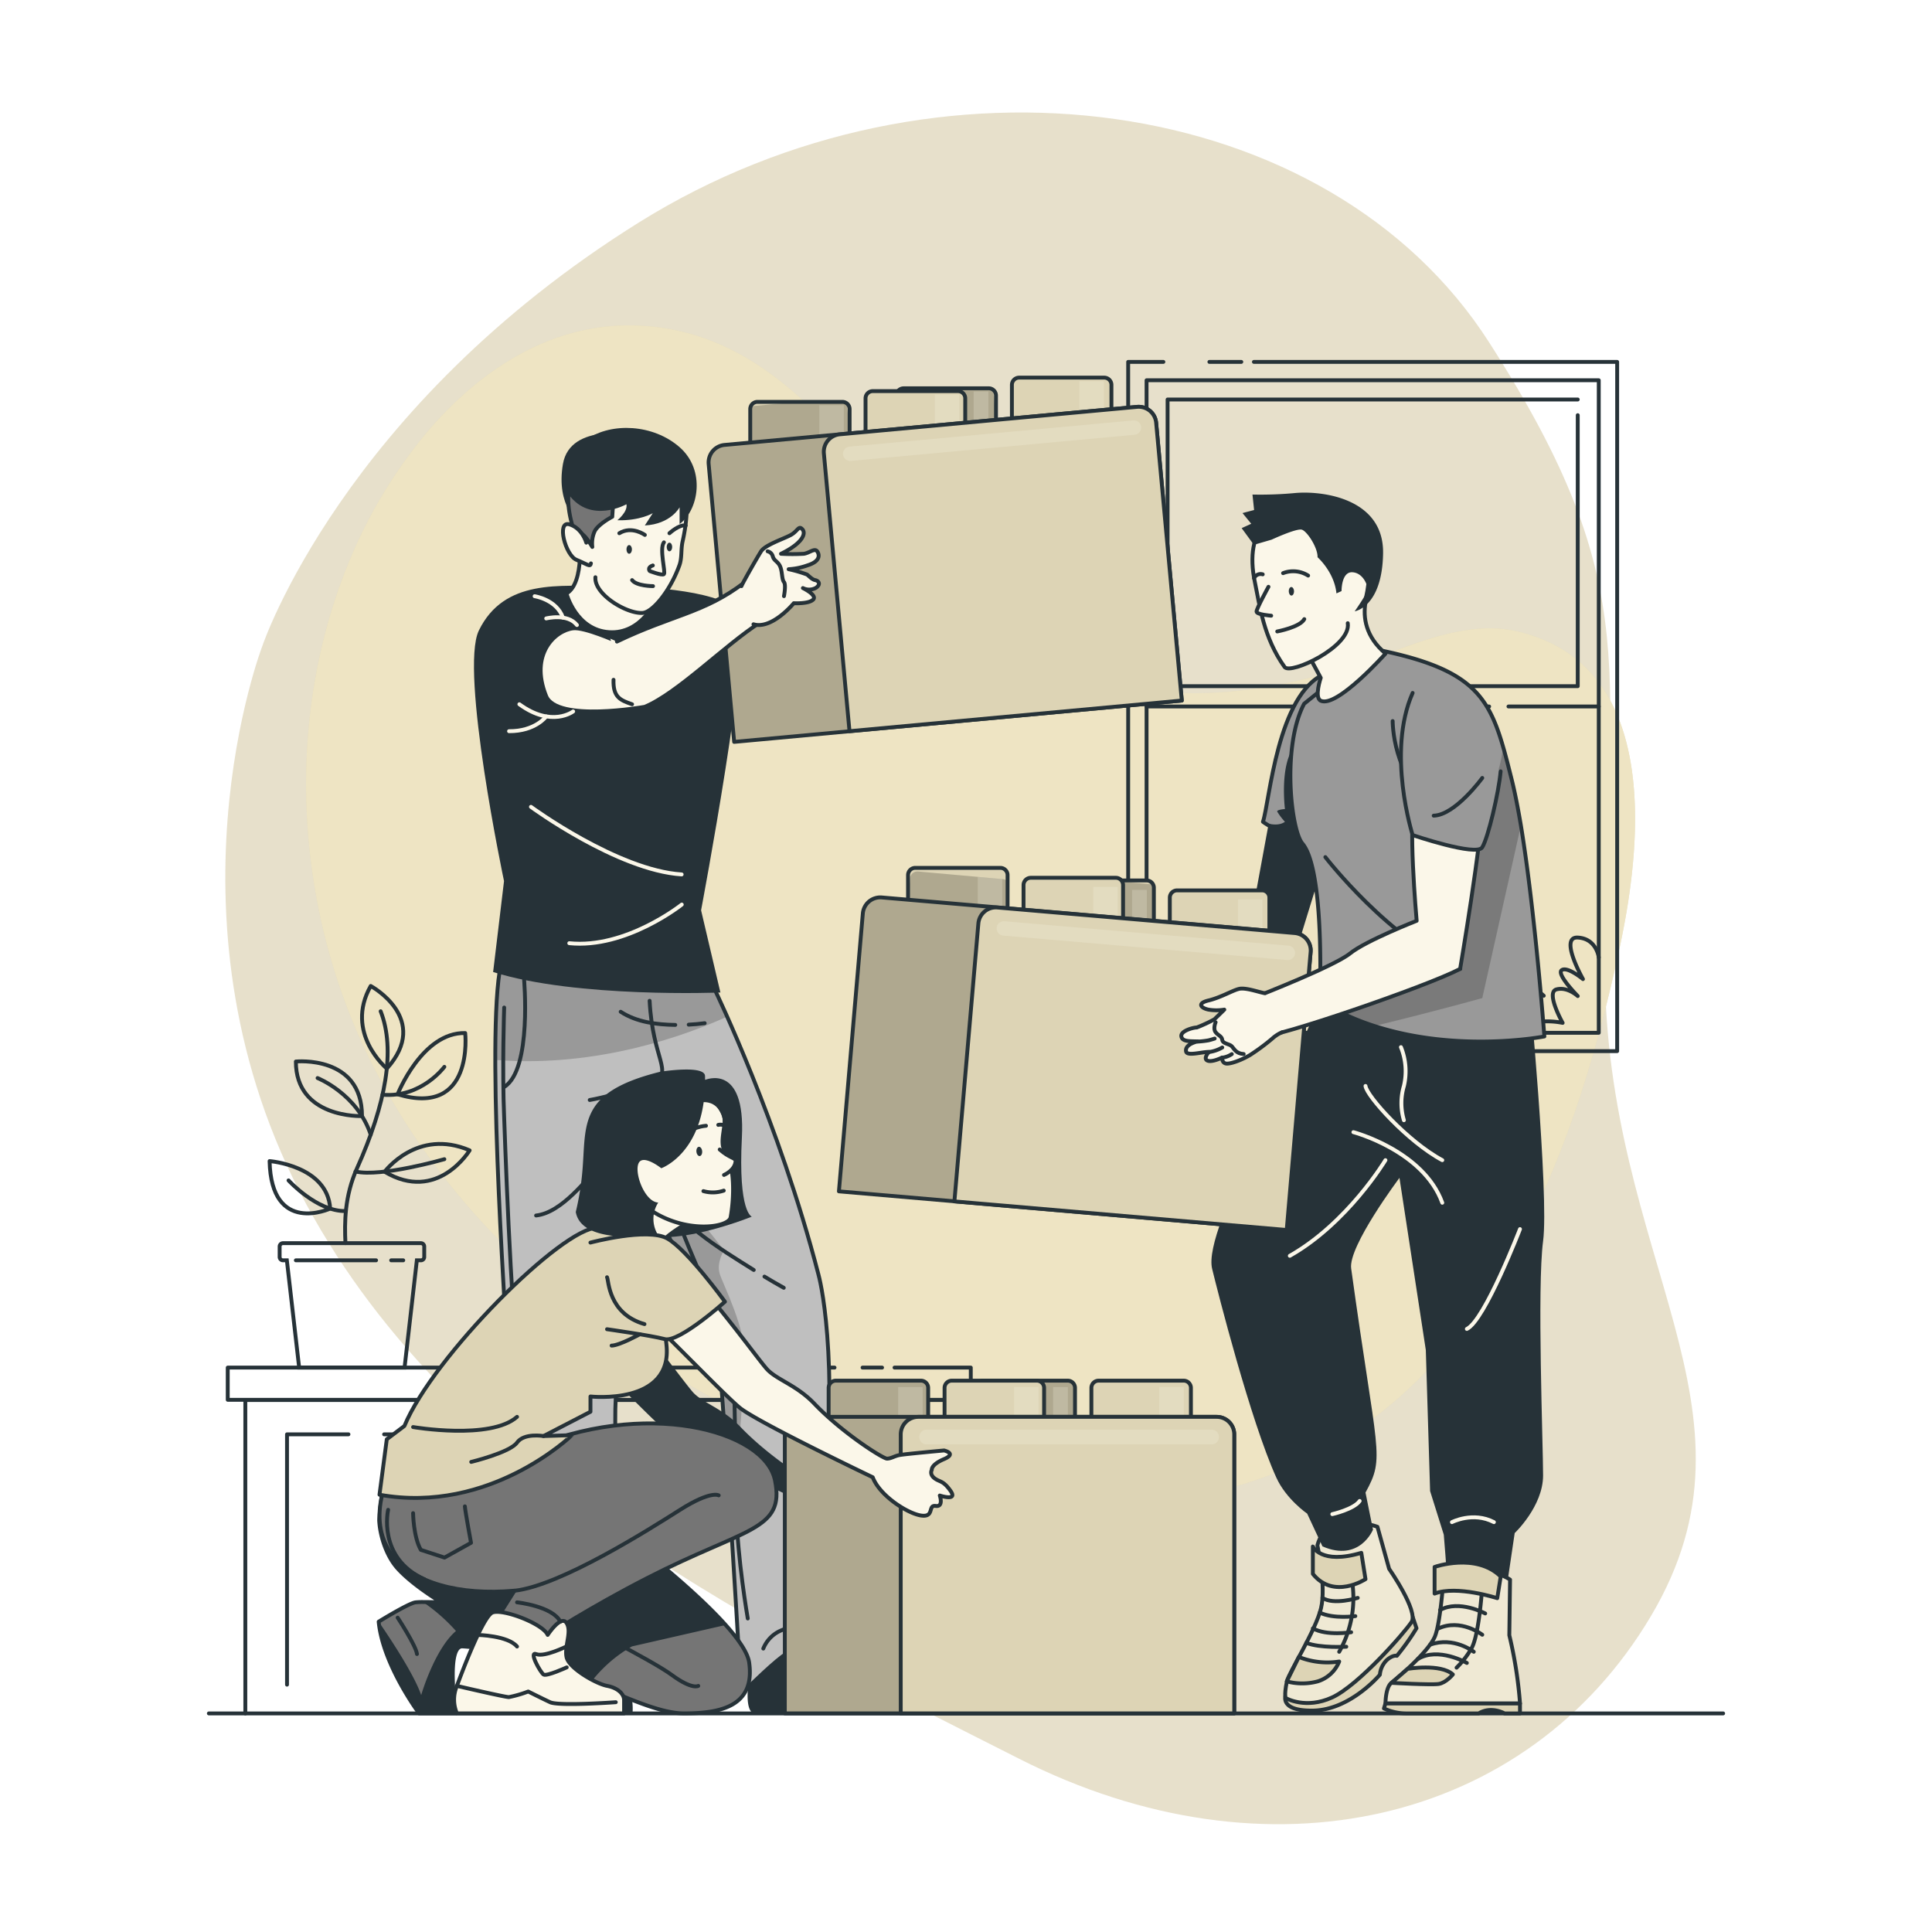 <svg class="animated" id="freepik_stories-team-work" xmlns="http://www.w3.org/2000/svg"
xmlns:xlink="http://www.w3.org/1999/xlink" viewBox="0 0 500 500" version="1.1"
xmlns:svgjs="http://svgjs.com/svgjs">
  <style>
    svg#freepik_stories-team-work:not(.animated) .animable {opacity: 0;}svg#freepik_stories-team-work.animated
    #freepik--Floor--inject-21 {animation: 1.5s Infinite linear floating;animation-delay:
    0s;}svg#freepik_stories-team-work.animated #freepik--character-3--inject-21
    {animation: 1.5s Infinite linear floating;animation-delay: 0s;}svg#freepik_stories-team-work.animated
    #freepik--character-2--inject-21 {animation: 1.5s Infinite linear floating;animation-delay:
    0s;}svg#freepik_stories-team-work.animated #freepik--character-1--inject-21
    {animation: 1.5s Infinite linear floating;animation-delay: 0s;} @keyframes
    floating { 0% { opacity: 1; transform: translateY(0px); } 50% { transform:
    translateY(-10px); } 100% { opacity: 1; transform: translateY(0px); } }
  </style>
  <g id="freepik--background-simple--inject-21" style="transform-origin: 248.588px 250.609px 0px;"
  class="animable">
    <g id="el9opadpbbq">
      <path d="M67.93,167.09s-27.88,72,11.3,144.5S199.11,422.39,263.7,455.14s131.66,16.8,163.53-36.84-11.84-91.93-11.9-168.42,11.45-96.74-30-161.36-143.06-78.93-219.9-31S67.93,167.09,67.93,167.09Z"
      style="fill: rgb(221, 212, 181); opacity: 0.7; transform-origin: 248.588px 250.609px 0px;"
      class="animable">
      </path>
    </g>
    <path d="M110,112.47C123.46,96.39,141.65,84,163.33,84.21c37,.46,57,33.21,78.22,58.47,11,13.1,23.49,25.74,39.83,31.9,24.51,9.23,51.81,3.84,75.69-4.73,10.7-3.84,23.37-9.24,35.42-6.48,36.63,8.38,32.82,53.08,26.77,81.39C411.09,283,397.81,323.66,370.9,353c-64.43,70.29-180.38,27.2-238.5-28.89-4.27-4.13-8.36-8.43-12.21-13A179.75,179.75,0,0,1,95,272.74C76.28,233.79,73.7,186.45,90,146.2A128,128,0,0,1,110,112.47Z"
    style="fill: rgb(221, 212, 181); transform-origin: 251.184px 236.874px 0px;"
    id="el97w0ntisl0n" class="animable">
    </path>
    <g id="elmokpkd70b4n">
      <path d="M110,112.47C123.46,96.39,141.65,84,163.33,84.21c37,.46,57,33.21,78.22,58.47,11,13.1,23.49,25.74,39.83,31.9,24.51,9.23,51.81,3.84,75.69-4.73,10.7-3.84,23.37-9.24,35.42-6.48,36.63,8.38,32.82,53.08,26.77,81.39C411.09,283,397.81,323.66,370.9,353c-64.43,70.29-180.38,27.2-238.5-28.89-4.27-4.13-8.36-8.43-12.21-13A179.75,179.75,0,0,1,95,272.74C76.28,233.79,73.7,186.45,90,146.2A128,128,0,0,1,110,112.47Z"
      style="fill: rgb(246, 236, 201); opacity: 0.7; transform-origin: 251.184px 236.874px 0px;"
      class="animable">
      </path>
    </g>
  </g>
  <g id="freepik--Floor--inject-21" style="transform-origin: 250px 443.43px 0px;"
  class="animable animator-active">
    <line x1="54.05" y1="443.43" x2="445.95" y2="443.43" style="fill: none; stroke: rgb(38, 50, 56); stroke-linecap: round; stroke-linejoin: round; transform-origin: 250px 443.43px 0px;"
    id="elpopvo6089n" class="animable">
    </line>
  </g>
  <g id="freepik--Window--inject-21" style="transform-origin: 355.245px 182.845px 0px;"
  class="animable">
    <polyline points="291.97 240.8 291.97 93.66 301.08 93.66" style="fill: none; stroke: rgb(38, 50, 56); stroke-linecap: round; stroke-linejoin: round; transform-origin: 296.525px 167.23px 0px;"
    id="eld4n6rxlol2v" class="animable">
    </polyline>
    <line x1="291.97" y1="258.31" x2="291.97" y2="254.41" style="fill: none; stroke: rgb(38, 50, 56); stroke-linecap: round; stroke-linejoin: round; transform-origin: 291.97px 256.36px 0px;"
    id="elqdu8yaet567" class="animable">
    </line>
    <polyline points="324.51 93.66 418.52 93.66 418.52 272.03 291.97 272.03"
    style="fill: none; stroke: rgb(38, 50, 56); stroke-linecap: round; stroke-linejoin: round; transform-origin: 355.245px 182.845px 0px;"
    id="elus02a9c67ag" class="animable">
    </polyline>
    <line x1="312.99" y1="93.66" x2="321.25" y2="93.66" style="fill: none; stroke: rgb(38, 50, 56); stroke-linecap: round; stroke-linejoin: round; transform-origin: 317.12px 93.66px 0px;"
    id="elcbywzwcnnm" class="animable">
    </line>
    <rect x="296.73" y="98.41" width="117.03" height="168.87" style="fill: none; stroke: rgb(38, 50, 56); stroke-linecap: round; stroke-linejoin: round; transform-origin: 355.245px 182.845px 0px;"
    id="el1s3tzxjndml" class="animable">
    </rect>
    <polyline points="408.32 107.45 408.32 177.58 302.17 177.58 302.17 173"
    style="fill: none; stroke: rgb(38, 50, 56); stroke-linecap: round; stroke-linejoin: round; transform-origin: 355.245px 142.515px 0px;"
    id="elk0tewx2ihab" class="animable">
    </polyline>
    <polyline points="302.17 162.28 302.17 103.39 408.32 103.39" style="fill: none; stroke: rgb(38, 50, 56); stroke-linecap: round; stroke-linejoin: round; transform-origin: 355.245px 132.835px 0px;"
    id="el6etiwszh24g" class="animable">
    </polyline>
    <line x1="302.17" y1="169.49" x2="302.17" y2="165.04" style="fill: none; stroke: rgb(38, 50, 56); stroke-linecap: round; stroke-linejoin: round; transform-origin: 302.17px 167.265px 0px;"
    id="elzr6p8fomxa8" class="animable">
    </line>
    <line x1="390.39" y1="182.84" x2="413.76" y2="182.84" style="fill: none; stroke: rgb(38, 50, 56); stroke-linecap: round; stroke-linejoin: round; transform-origin: 402.075px 182.84px 0px;"
    id="el8cyb5t4rpb7" class="animable">
    </line>
    <line x1="382.08" y1="182.84" x2="385.39" y2="182.84" style="fill: none; stroke: rgb(38, 50, 56); stroke-linecap: round; stroke-linejoin: round; transform-origin: 383.735px 182.84px 0px;"
    id="elp8ilxymmas" class="animable">
    </line>
    <line x1="296.73" y1="182.84" x2="378.14" y2="182.84" style="fill: none; stroke: rgb(38, 50, 56); stroke-linecap: round; stroke-linejoin: round; transform-origin: 337.435px 182.84px 0px;"
    id="elq5p9h88bcc" class="animable">
    </line>
    <polyline points="349.36 177.58 349.36 175.16 359.15 175.16 359.15 176.53 355.25 176.53 355.25 177.58"
    style="fill: none; stroke: rgb(38, 50, 56); stroke-linecap: round; stroke-linejoin: round; transform-origin: 354.255px 176.37px 0px;"
    id="elpmsns5njqrm" class="animable">
    </polyline>
    <path d="M296.93,246s1.63,1.23,2.77,8.67c0,0,2-11.88,4.34-12.06s1.9,7.72,1.9,7.72.4-3.89,2.26-3.71,0,8,0,8,2.24-6.14,4.36-6-1.4,11.12-1.4,11.12,5.44-3.94,7.64-2-1.22,6.78-1.22,6.78,7.8-1.69,9,2.89"
    style="fill: none; stroke: rgb(38, 50, 56); stroke-linecap: round; stroke-linejoin: round; transform-origin: 311.755px 255.008px 0px;"
    id="elt6bh6lnl7ap" class="animable">
    </path>
    <path d="M326.59,263s3.4-2.23,6.08-1.19c0,0-1.7-2.59,0-4.17s3.88,4.17,3.88,4.17.25-9.65,3.65-9.16,0,9.16,0,9.16,6.07-5.38,7.53-3.51-1,4.7-1,4.7a6.58,6.58,0,0,1,6.32,1.55s4.07-4.15,8.59-4.75c0,0-3-8.73-1.55-10.49s4.11,7.62,4.11,7.62,1.16-6.1,5-6.58c0,0-3.17-1.72-2.23-4.33s5.31.62,5.31.62-1.8-4.59,1.05-5.85,4,3.84,4,3.84.8-5.34,4.14-5,2.26,6.44,2.26,6.44,3.15-4.88,4.84-4.39c3.37,1,2.35,8.72,2.35,8.72s4.7-3.27,5.92-1.76-4.9,5.81-4.9,5.81,4.67.51,7.58,3.24"
    style="fill: none; stroke: rgb(38, 50, 56); stroke-linecap: round; stroke-linejoin: round; transform-origin: 363.055px 252.082px 0px;"
    id="elpgoyvnafxc8" class="animable">
    </path>
    <path d="M413.76,247.8s-.54-4.9-5.44-5.16,1.35,10.75,1.35,10.75-4.05-3.35-5.5-2.32,4.15,6.71,4.15,6.71-2.69-2.49-5.52-1.72,1.61,8.66,1.61,8.66A20.18,20.18,0,0,0,392,266.18"
    style="fill: none; stroke: rgb(38, 50, 56); stroke-linecap: round; stroke-linejoin: round; transform-origin: 402.88px 254.408px 0px;"
    id="elgy31l6xadkd" class="animable">
    </path>
  </g>
  <g id="freepik--Table--inject-21" style="transform-origin: 155.09px 349.3px 0px;"
  class="animable">
    <line x1="246.69" y1="399.65" x2="246.69" y2="443.17" style="fill: none; stroke: rgb(38, 50, 56); stroke-linecap: round; stroke-linejoin: round; transform-origin: 246.69px 421.41px 0px;"
    id="elea365kb3l4k" class="animable">
    </line>
    <line x1="246.69" y1="385.41" x2="246.69" y2="394.73" style="fill: none; stroke: rgb(38, 50, 56); stroke-linecap: round; stroke-linejoin: round; transform-origin: 246.69px 390.07px 0px;"
    id="el4boume1bitu" class="animable">
    </line>
    <polyline points="63.49 443.43 63.49 362.33 246.69 362.33 246.69 380.13"
    style="fill: none; stroke: rgb(38, 50, 56); stroke-linecap: round; stroke-linejoin: round; transform-origin: 155.09px 402.88px 0px;"
    id="el7qo7tvbbym9" class="animable">
    </polyline>
    <polyline points="90.18 371.2 74.28 371.2 74.28 435.99" style="fill: none; stroke: rgb(38, 50, 56); stroke-linecap: round; stroke-linejoin: round; transform-origin: 82.23px 403.595px 0px;"
    id="elczh360yorq8" class="animable">
    </polyline>
    <polyline points="235.9 443.17 235.9 371.2 99.41 371.2" style="fill: none; stroke: rgb(38, 50, 56); stroke-linecap: round; stroke-linejoin: round; transform-origin: 167.655px 407.185px 0px;"
    id="elp7l4fzxjfl" class="animable">
    </polyline>
    <line x1="228.28" y1="353.93" x2="223.23" y2="353.93" style="fill: none; stroke: rgb(38, 50, 56); stroke-linecap: round; stroke-linejoin: round; transform-origin: 225.755px 353.93px 0px;"
    id="eli6s0oqe74m" class="animable">
    </line>
    <polyline points="215.98 353.93 58.94 353.93 58.94 362.27 251.24 362.27 251.24 353.93 231.5 353.93"
    style="fill: none; stroke: rgb(38, 50, 56); stroke-linecap: round; stroke-linejoin: round; transform-origin: 155.09px 358.1px 0px;"
    id="eltc4388p9bd" class="animable">
    </polyline>
    <path d="M69.77,300.49s15,1.19,15.68,12.29C85.45,312.78,70.2,319.8,69.77,300.49Z"
    style="fill: none; stroke: rgb(38, 50, 56); stroke-linecap: round; stroke-linejoin: round; transform-origin: 77.61px 307.257px 0px;"
    id="el9m1jp8f2lwd" class="animable">
    </path>
    <path d="M99.54,303.25s8.41-11.37,22-5.54C121.54,297.71,113.24,311.45,99.54,303.25Z"
    style="fill: none; stroke: rgb(38, 50, 56); stroke-linecap: round; stroke-linejoin: round; transform-origin: 110.54px 300.954px 0px;"
    id="el3gjst5r7p62" class="animable">
    </path>
    <path d="M120.39,267.35s2.42,21.87-17.49,15.85C102.9,283.2,109.22,267.12,120.39,267.35Z"
    style="fill: none; stroke: rgb(38, 50, 56); stroke-linecap: round; stroke-linejoin: round; transform-origin: 111.691px 275.798px 0px;"
    id="elg3rnjraykd9" class="animable">
    </path>
    <path d="M95.94,255.17s15.75,8.5,4.17,21.38C100.11,276.55,89.07,267.35,95.94,255.17Z"
    style="fill: none; stroke: rgb(38, 50, 56); stroke-linecap: round; stroke-linejoin: round; transform-origin: 99.024px 265.86px 0px;"
    id="el3czamhyhr6u" class="animable">
    </path>
    <path d="M76.57,274.72S93.69,273,93.69,288.84C93.69,288.84,76.57,289.52,76.57,274.72Z"
    style="fill: none; stroke: rgb(38, 50, 56); stroke-linecap: round; stroke-linejoin: round; transform-origin: 85.13px 281.755px 0px;"
    id="el8b2qi2msy0n" class="animable">
    </path>
    <path d="M89.4,321.73c-.25-5.32-.25-12.16,3-19.39,7.49-16.68,10-30.73,6.11-40.63"
    style="fill: none; stroke: rgb(38, 50, 56); stroke-linecap: round; stroke-linejoin: round; transform-origin: 94.814px 291.72px 0px;"
    id="el6z2h2vu5gwf" class="animable">
    </path>
    <path d="M82.19,279s10.26,4.08,13.75,14.65" style="fill: none; stroke: rgb(38, 50, 56); stroke-linecap: round; stroke-linejoin: round; transform-origin: 89.065px 286.325px 0px;"
    id="elnz57vkrzzxi" class="animable">
    </path>
    <path d="M115,276.1s-5.93,8.08-16,7.21" style="fill: none; stroke: rgb(38, 50, 56); stroke-linecap: round; stroke-linejoin: round; transform-origin: 107px 279.738px 0px;"
    id="el1yygwejomu9" class="animable">
    </path>
    <path d="M115,300s-16.43,4.73-23,3.18" style="fill: none; stroke: rgb(38, 50, 56); stroke-linecap: round; stroke-linejoin: round; transform-origin: 103.5px 301.746px 0px;"
    id="elhjo2hay88g" class="animable">
    </path>
    <path d="M74.67,305.49s7.35,8.06,14.73,7.93" style="fill: none; stroke: rgb(38, 50, 56); stroke-linecap: round; stroke-linejoin: round; transform-origin: 82.035px 309.456px 0px;"
    id="elcbiz2txebl" class="animable">
    </path>
    <path d="M108.93,321.73H73.24a.87.87,0,0,0-.87.87v2.71a.86.86,0,0,0,.87.86h1l3.18,27.76H104.7l3.18-27.76h1.05a.85.85,0,0,0,.86-.86V322.6A.86.86,0,0,0,108.93,321.73Z"
    style="fill: none; stroke: rgb(38, 50, 56); stroke-miterlimit: 10; transform-origin: 91.08px 337.83px 0px;"
    id="elncxhq5obwen" class="animable">
    </path>
    <line x1="76.57" y1="326.17" x2="97.33" y2="326.17" style="fill: none; stroke: rgb(38, 50, 56); stroke-linecap: round; stroke-linejoin: round; transform-origin: 86.95px 326.17px 0px;"
    id="el8lcihqxggmm" class="animable">
    </line>
    <line x1="101.24" y1="326.17" x2="104.36" y2="326.17" style="fill: none; stroke: rgb(38, 50, 56); stroke-linecap: round; stroke-linejoin: round; transform-origin: 102.8px 326.17px 0px;"
    id="el0ec5njtf0oci" class="animable">
    </line>
  </g>
  <g id="freepik--character-3--inject-21" style="transform-origin: 308.395px 285.461px 0px;"
  class="animable">
    <path d="M328.71,211.09l-4,21.74-32.62,19.82,4.51,8.28s37.71-11.5,38.63-14.19,9.61-31.18,9.61-31.18Z"
    style="fill: rgb(38, 50, 56); transform-origin: 318.465px 236.01px 0px;"
    id="el2s8fa1aiofo" class="animable">
    </path>
    <path d="M343,174.33l-2.18,26.36-1.15,13.83c-6.29,3.06-12.44-1.54-12.82-1.84h0C328.56,207.66,330.55,179.33,343,174.33Z"
    style="fill: rgb(153, 153, 153); stroke: rgb(38, 50, 56); stroke-linecap: round; stroke-linejoin: round; transform-origin: 334.925px 194.948px 0px;"
    id="eljxqi3ae0s1c" class="animable">
    </path>
    <path d="M340.78,200.69l-1.15,13.83c-6.29,3.06-12.44-1.54-12.82-1.84.27.12,3.58,1.52,5.73,0a16.78,16.78,0,0,1-2-2.64c-.13-.52,2-.66,2-.66s-1.4-11.21,2.33-16C336.33,191.56,338.61,195.36,340.78,200.69Z"
    style="fill: rgb(38, 50, 56); transform-origin: 333.795px 204.242px 0px;"
    id="ela9dwn572g88" class="animable">
    </path>
    <path d="M365.59,418.44l1,2.94a59.51,59.51,0,0,1-5.08,7.14s-1-.32-2.64,1.13a6.07,6.07,0,0,0-1.76,3.76s-7.64,9.16-17.33,9.29-6.77-4.75-6.77-4.75Z"
    style="fill: rgb(221, 212, 181); stroke: rgb(38, 50, 56); stroke-linecap: round; stroke-linejoin: round; transform-origin: 349.594px 430.571px 0px;"
    id="eldvri1ak1xa5" class="animable">
    </path>
    <path d="M356.48,395.13s-13-4.79-15.54,4.79c0,0,2.32,10.55.93,16.32s-8.39,16.79-8.82,18.88c-.85,4.1-.21,4.38-.21,4.38s5.09,2.94,11.93-.21,18.68-16.71,20.53-19.5S359.5,406,359.5,406Z"
    style="fill: rgb(251,247,233); transform-origin: 349.099px 417.34px 0px;"
    id="elk7uek83w4e" class="animable">
    </path>
    <g style="clip-path: url(&quot;#freepik--clip-path--inject-21&quot;); transform-origin: 349.099px 417.34px 0px;"
    id="eltxw8g9uvqu" class="animable">
      <g id="eliv7tgojflbq">
        <path d="M356.48,395.13s-13-4.79-15.54,4.79c0,0,2.32,10.55.93,16.32s-8.39,16.79-8.82,18.88c-.85,4.1-.21,4.38-.21,4.38s5.09,2.94,11.93-.21,18.68-16.71,20.53-19.5S359.5,406,359.5,406Z"
        style="fill: rgb(221, 212, 181); opacity: 0.4; transform-origin: 349.099px 417.34px 0px;"
        class="animable">
        </path>
      </g>
    </g>
    <path d="M356.48,395.13s-13-4.79-15.54,4.79c0,0,2.32,10.55.93,16.32s-8.39,16.79-8.82,18.88c-.85,4.1-.21,4.38-.21,4.38s5.09,2.94,11.93-.21,18.68-16.71,20.53-19.5S359.5,406,359.5,406Z"
    style="fill: none; stroke: rgb(38, 50, 56); stroke-linecap: round; stroke-linejoin: round; transform-origin: 349.099px 417.34px 0px;"
    id="eld8876wofvz" class="animable">
    </path>
    <path d="M349.83,408.68a28.23,28.23,0,0,1-3.25,18.8" style="fill: none; stroke: rgb(38, 50, 56); stroke-linecap: round; stroke-linejoin: round; transform-origin: 348.417px 418.08px 0px;"
    id="elxma0xbi2blh" class="animable">
    </path>
    <path d="M346.58,430a8.77,8.77,0,0,1-5.56,5.14,15.47,15.47,0,0,1-8,0l3.12-6.32A19.94,19.94,0,0,0,346.58,430Z"
    style="fill: rgb(221, 212, 181); stroke: rgb(38, 50, 56); stroke-linecap: round; stroke-linejoin: round; transform-origin: 339.8px 432.243px 0px;"
    id="el7aowjt5ueaa" class="animable">
    </path>
    <path d="M348.42,426.17s-6.8.41-10.35-1" style="fill: none; stroke: rgb(38, 50, 56); stroke-linecap: round; stroke-linejoin: round; transform-origin: 343.245px 425.698px 0px;"
    id="el51fsckkflkj" class="animable">
    </path>
    <path d="M349.68,422.42s-6.36,1-9.91-1" style="fill: none; stroke: rgb(38, 50, 56); stroke-linecap: round; stroke-linejoin: round; transform-origin: 344.725px 422.045px 0px;"
    id="elmuj3gg1857" class="animable">
    </path>
    <path d="M350.76,418.25s-5.57.81-9.21-.91" style="fill: none; stroke: rgb(38, 50, 56); stroke-linecap: round; stroke-linejoin: round; transform-origin: 346.155px 417.89px 0px;"
    id="el3olgeneod97" class="animable">
    </path>
    <path d="M351.38,413.53s-6.2,1.94-9.13,0" style="fill: none; stroke: rgb(38, 50, 56); stroke-linecap: round; stroke-linejoin: round; transform-origin: 346.815px 413.961px 0px;"
    id="elaa91rwdavmo" class="animable">
    </path>
    <path d="M352.31,401.87l1.08,6.81s-8.2,5.4-13.62-1.35l0-7.11S341.81,405,352.31,401.87Z"
    style="fill: rgb(221, 212, 181); stroke: rgb(38, 50, 56); stroke-linecap: round; stroke-linejoin: round; transform-origin: 346.58px 405.472px 0px;"
    id="el4lih5sf2h1g" class="animable">
    </path>
    <path d="M345.19,249c-8.31,26.33-34.1,68.56-31.49,79.37,1.43,5.9,9.94,39.33,16.6,54,2.53,5.61,8,9.36,8,9.36l3.95,8.47c9.63,4.19,13.08-4.33,13.08-4.33l-1.94-9.6c5.16-9.38,3-9.38-3.71-58-.79-5.73,12.5-23.44,12.5-23.44L369,349.39l1.11,36.5,3.54,11.28s.88,10.59.8,11.23h15.83L392,396.76s7.35-6.93,7.35-14.93-1.58-48.75,0-60.62-3.7-67.21-3.7-67.21Z"
    style="fill: rgb(38, 50, 56); transform-origin: 356.58px 328.7px 0px;"
    id="elr17ggu42bfa" class="animable">
    </path>
    <g id="elzioji9kqxjj">
      <path d="M236.88,224.6h22a1.88,1.88,0,0,1,1.88,1.88v15.7a0,0,0,0,1,0,0H235a0,0,0,0,1,0,0v-15.7a1.88,1.88,0,0,1,1.88-1.88Z"
      style="fill: rgb(221, 212, 181); transform-origin: 247.88px 233.39px 0px; transform: rotate(5.143deg);"
      class="animable">
      </path>
    </g>
    <g style="clip-path: url(&quot;#freepik--clip-path-2--inject-21&quot;); transform-origin: 247.8px 233.47px 0px;"
    id="elq4xh8hevnqm" class="animable">
      <g id="elntrt1ajltjm">
        <path d="M236.88,224.6h22a1.88,1.88,0,0,1,1.88,1.88v15.7a0,0,0,0,1,0,0H235a0,0,0,0,1,0,0v-15.7a1.88,1.88,0,0,1,1.88-1.88Z"
        style="fill-opacity: 0.7; opacity: 0.3; transform-origin: 247.88px 233.39px 0px; transform: rotate(5.143deg);"
        class="animable">
        </path>
      </g>
      <g id="el5zsy3rgpak7">
        <rect x="253.04" y="226.97" width="6.33" height="12.66" style="fill: rgb(251,247,233); fill-opacity: 0.7; opacity: 0.3; transform-origin: 256.205px 233.3px 0px; transform: rotate(4.91deg);"
        class="animable">
        </rect>
      </g>
    </g>
    <g id="eljj2s5hvoh5l">
      <path d="M236.88,224.6h22a1.88,1.88,0,0,1,1.88,1.88v15.7a0,0,0,0,1,0,0H235a0,0,0,0,1,0,0v-15.7a1.88,1.88,0,0,1,1.88-1.88Z"
      style="fill: none; stroke: rgb(38, 50, 56); stroke-linecap: round; stroke-linejoin: round; transform-origin: 247.88px 233.39px 0px; transform: rotate(5.143deg);"
      class="animable">
      </path>
    </g>
    <g id="el61pxw6fuj09">
      <path d="M274.74,227.86h22a1.88,1.88,0,0,1,1.88,1.88v15.7a0,0,0,0,1,0,0H272.86a0,0,0,0,1,0,0v-15.7a1.88,1.88,0,0,1,1.88-1.88Z"
      style="fill: rgb(221, 212, 181); transform-origin: 285.74px 236.65px 0px; transform: rotate(4.91deg);"
      class="animable">
      </path>
    </g>
    <g style="clip-path: url(&quot;#freepik--clip-path-3--inject-21&quot;); transform-origin: 285.663px 236.727px 0px;"
    id="elcce0fgb1vpe" class="animable">
      <g id="elg916d5x9c38">
        <path d="M274.74,227.86h22a1.88,1.88,0,0,1,1.88,1.88v15.7a0,0,0,0,1,0,0H272.86a0,0,0,0,1,0,0v-15.7a1.88,1.88,0,0,1,1.88-1.88Z"
        style="fill-opacity: 0.7; opacity: 0.3; transform-origin: 285.74px 236.65px 0px; transform: rotate(4.91deg);"
        class="animable">
        </path>
      </g>
      <g id="elt4xo1y2lbs">
        <rect x="292.98" y="230.3" width="3.82" height="12.66" style="fill: rgb(251,247,233); fill-opacity: 0.7; opacity: 0.3; transform-origin: 294.89px 236.63px 0px; transform: rotate(4.91deg);"
        class="animable">
        </rect>
      </g>
    </g>
    <g id="elbck7eh5q0wv">
      <path d="M274.74,227.86h22a1.88,1.88,0,0,1,1.88,1.88v15.7a0,0,0,0,1,0,0H272.86a0,0,0,0,1,0,0v-15.7a1.88,1.88,0,0,1,1.88-1.88Z"
      style="fill: none; stroke: rgb(38, 50, 56); stroke-linecap: round; stroke-linejoin: round; transform-origin: 285.74px 236.65px 0px; transform: rotate(4.91deg);"
      class="animable">
      </path>
    </g>
    <g id="eldikwwi36y9">
      <path d="M266.77,227.17h22a1.88,1.88,0,0,1,1.88,1.88v15.7a0,0,0,0,1,0,0H264.89a0,0,0,0,1,0,0v-15.7A1.88,1.88,0,0,1,266.77,227.17Z"
      style="fill: rgb(221, 212, 181); stroke: rgb(38, 50, 56); stroke-linecap: round; stroke-linejoin: round; transform-origin: 277.77px 235.96px 0px; transform: rotate(4.91deg);"
      class="animable">
      </path>
    </g>
    <g id="eltafxawbnxad">
      <path d="M304.63,230.43h22a1.88,1.88,0,0,1,1.88,1.88V248a0,0,0,0,1,0,0H302.75a0,0,0,0,1,0,0v-15.7A1.88,1.88,0,0,1,304.63,230.43Z"
      style="fill: rgb(221, 212, 181); stroke: rgb(38, 50, 56); stroke-linecap: round; stroke-linejoin: round; transform-origin: 315.63px 239.215px 0px; transform: rotate(4.91deg);"
      class="animable">
      </path>
    </g>
    <g id="el5rmgp3r8oxe">
      <rect x="282.93" y="229.54" width="6.33" height="12.66" style="fill: rgb(251,247,233); fill-opacity: 0.7; opacity: 0.3; transform-origin: 286.095px 235.87px 0px; transform: rotate(4.91deg);"
      class="animable">
      </rect>
    </g>
    <g id="ele3hlpb0y3o4">
      <rect x="320.37" y="232.76" width="6.33" height="12.66" style="fill: rgb(251,247,233); fill-opacity: 0.7; opacity: 0.3; transform-origin: 323.535px 239.09px 0px; transform: rotate(4.91deg);"
      class="animable">
      </rect>
    </g>
    <path d="M339.19,246.39,333,318.32l-115.89-10,6.19-71.92a4.54,4.54,0,0,1,4.92-4.14l106.82,9.18A4.54,4.54,0,0,1,339.19,246.39Z"
    style="fill: rgb(221, 212, 181); transform-origin: 278.16px 275.281px 0px;"
    id="el4yhwxj733rw" class="animable">
    </path>
    <g style="clip-path: url(&quot;#freepik--clip-path-4--inject-21&quot;); transform-origin: 278.16px 275.281px 0px;"
    id="eljem4ovz7y4p" class="animable">
      <g id="elgatavum2gtc">
        <path d="M339.19,246.39,333,318.32l-115.89-10,6.19-71.92a4.54,4.54,0,0,1,4.92-4.14l106.82,9.18A4.54,4.54,0,0,1,339.19,246.39Z"
        style="fill-opacity: 0.7; opacity: 0.3; transform-origin: 278.16px 275.281px 0px;"
        class="animable">
        </path>
      </g>
    </g>
    <path d="M339.19,246.39,333,318.32l-115.89-10,6.19-71.92a4.54,4.54,0,0,1,4.92-4.14l106.82,9.18A4.54,4.54,0,0,1,339.19,246.39Z"
    style="fill: none; stroke: rgb(38, 50, 56); stroke-linecap: round; stroke-linejoin: round; transform-origin: 278.16px 275.281px 0px;"
    id="elbzp8admnw8" class="animable">
    </path>
    <path d="M339.19,246.39,333,318.32l-86-7.4L253.2,239a4.54,4.54,0,0,1,4.92-4.14l76.93,6.61A4.54,4.54,0,0,1,339.19,246.39Z"
    style="fill: rgb(221, 212, 181); stroke: rgb(38, 50, 56); stroke-linecap: round; stroke-linejoin: round; transform-origin: 293.104px 276.581px 0px;"
    id="elht12hfp9h76" class="animable">
    </path>
    <g id="eltxo4jznv25">
      <path d="M333.15,248.45l-73.51-6.32a1.88,1.88,0,0,1-1.71-2h0a1.88,1.88,0,0,1,2-1.71l73.51,6.32a1.88,1.88,0,0,1,1.71,2h0A1.88,1.88,0,0,1,333.15,248.45Z"
      style="fill: rgb(251,247,233); fill-opacity: 0.7; opacity: 0.3; transform-origin: 296.54px 243.435px 0px;"
      class="animable">
      </path>
    </g>
    <path d="M390.8,408.81s-5.54-3.95-17-3.16c0,0-.84,13.75-2.4,17.75s-9.78,10.93-11.31,12.12-1.53,5.34-1.53,5.34h34.82a110.91,110.91,0,0,0-2.77-17.66Z"
    style="fill: rgb(251,247,233); transform-origin: 375.97px 423.203px 0px;"
    id="elgx8once9jbg" class="animable">
    </path>
    <g style="clip-path: url(&quot;#freepik--clip-path-5--inject-21&quot;); transform-origin: 375.97px 423.203px 0px;"
    id="ellg815y0q1y" class="animable">
      <g id="elnm9ymhpftvq">
        <path d="M390.8,408.81s-5.54-3.95-17-3.16c0,0-.84,13.75-2.4,17.75s-9.78,10.93-11.31,12.12-1.53,5.34-1.53,5.34h34.82a110.91,110.91,0,0,0-2.77-17.66Z"
        style="fill: rgb(221, 212, 181); opacity: 0.4; transform-origin: 375.97px 423.203px 0px;"
        class="animable">
        </path>
      </g>
    </g>
    <path d="M390.8,408.81s-5.54-3.95-17-3.16c0,0-.84,13.75-2.4,17.75s-9.78,10.93-11.31,12.12-1.53,5.34-1.53,5.34h34.82a110.91,110.91,0,0,0-2.77-17.66Z"
    style="fill: none; stroke: rgb(38, 50, 56); stroke-linecap: round; stroke-linejoin: round; transform-origin: 375.97px 423.203px 0px;"
    id="el47vca4ac5fh" class="animable">
    </path>
    <path d="M383.61,410.59s-.82,12.66-2.79,16a23.13,23.13,0,0,1-3.86,5" style="fill: none; stroke: rgb(38, 50, 56); stroke-linecap: round; stroke-linejoin: round; transform-origin: 380.285px 421.09px 0px;"
    id="elpd2pkrwekoq" class="animable">
    </path>
    <path d="M376,433.34s-1.75,2.18-3.69,2.47-12.19-.29-12.19-.29l4.18-3.62S372.8,430.47,376,433.34Z"
    style="fill: rgb(221, 212, 181); stroke: rgb(38, 50, 56); stroke-linecap: round; stroke-linejoin: round; transform-origin: 368.06px 433.717px 0px;"
    id="el5dd0mcy3ca9" class="animable">
    </path>
    <path d="M379.62,430.37s-7.42-4.26-12.71-1" style="fill: none; stroke: rgb(38, 50, 56); stroke-linecap: round; stroke-linejoin: round; transform-origin: 373.265px 429.256px 0px;"
    id="elzh1bwxdj56" class="animable">
    </path>
    <path d="M381.41,427.48s-5.18-4.05-11.29-1.83" style="fill: none; stroke: rgb(38, 50, 56); stroke-linecap: round; stroke-linejoin: round; transform-origin: 375.765px 426.233px 0px;"
    id="elxscbnq9wge" class="animable">
    </path>
    <path d="M383.61,423.07s-5.58-4.34-11.46-1.58" style="fill: none; stroke: rgb(38, 50, 56); stroke-linecap: round; stroke-linejoin: round; transform-origin: 377.88px 421.821px 0px;"
    id="el1c4jyx1r1m8" class="animable">
    </path>
    <path d="M384.37,417.56s-6.77-3.64-11.69-.88" style="fill: none; stroke: rgb(38, 50, 56); stroke-linecap: round; stroke-linejoin: round; transform-origin: 378.525px 416.603px 0px;"
    id="elt0abaq445vq" class="animable">
    </path>
    <path d="M393.37,440.86v2.57h-4s-3.43-2-6.69,0H363.9a13.62,13.62,0,0,1-5.74-1.29l.39-1.28Z"
    style="fill: rgb(221, 212, 181); stroke: rgb(38, 50, 56); stroke-linecap: round; stroke-linejoin: round; transform-origin: 375.765px 442.145px 0px;"
    id="eltkpv0z4xda" class="animable">
    </path>
    <path d="M388.38,408l-.89,5.61s-10.45-3.39-16.22-1.19v-6.9S382,401.76,388.38,408Z"
    style="fill: rgb(221, 212, 181); stroke: rgb(38, 50, 56); stroke-linecap: round; stroke-linejoin: round; transform-origin: 379.825px 409.003px 0px;"
    id="elcjevdgugrlr" class="animable">
    </path>
    <path d="M399.68,268.23s-22.21,4.35-44-2.71A63,63,0,0,1,341.55,259s.06-1.4.1-3.69c.18-8.94.13-31.43-4.58-37-3-3.51-5.35-25.21.44-36.18l17.71-14.24c24.52,4.79,29.7,11.28,33.75,25.28.75,2.56,1.45,5.37,2.23,8.47.85,3.38,1.65,7.51,2.41,12C397.29,236,399.68,268.23,399.68,268.23Z"
    style="fill: rgb(153, 153, 153); transform-origin: 366.818px 218.723px 0px;"
    id="el3qf4gxlx2h8" class="animable">
    </path>
    <g style="clip-path: url(&quot;#freepik--clip-path-6--inject-21&quot;); transform-origin: 367.58px 229.33px 0px;"
    id="elejka6todswd" class="animable">
      <g id="el24b9scqly9k">
        <path d="M393.61,213.64l-10,44.67s-14.45,4-27.92,7.21A63,63,0,0,1,341.55,259s.06-1.4.1-3.69c12.1-6.19,29.76-15.29,29.62-15.72-.23-.67,0-24,0-24s16-3.71,17.7-22.45c.75,2.56,1.45,5.37,2.23,8.47C392.05,205,392.85,209.1,393.61,213.64Z"
        style="opacity: 0.2; transform-origin: 367.58px 229.33px 0px;" class="animable">
        </path>
      </g>
    </g>
    <path d="M399.68,268.23s-22.21,4.35-44-2.71A63,63,0,0,1,341.55,259s.06-1.4.1-3.69c.18-8.94.13-31.43-4.58-37-3-3.51-5.35-25.21.44-36.18l17.71-14.24c24.52,4.79,29.7,11.28,33.75,25.28.75,2.56,1.45,5.37,2.23,8.47.85,3.38,1.65,7.51,2.41,12C397.29,236,399.68,268.23,399.68,268.23Z"
    style="fill: none; stroke: rgb(38, 50, 56); stroke-linecap: round; stroke-linejoin: round; transform-origin: 366.818px 218.723px 0px;"
    id="elljx5ltfe4e" class="animable">
    </path>
    <path d="M356,149.2s-7.82,11.2,2.58,19.94c0,0-12.62,14.16-16.77,12.21-1.75-.82,0-5.93,0-5.93l-7.32-13.54Z"
    style="fill: rgb(251,247,233); stroke: rgb(38, 50, 56); stroke-linecap: round; stroke-linejoin: round; transform-origin: 346.535px 165.367px 0px;"
    id="elmet7a0s93q" class="animable">
    </path>
    <path d="M353.45,155c2.44-10.67,1.27-26.56-13.68-25.15-10.48,1-17.95,6.8-15,20.86,1.23,5.93,2.24,14.33,7.68,21.91,1.51,2.1,17.31-5.33,16.35-11.34"
    style="fill: rgb(251,247,233); stroke: rgb(38, 50, 56); stroke-linecap: round; stroke-linejoin: round; transform-origin: 339.283px 151.373px 0px;"
    id="elwqym8ua8qz" class="animable">
    </path>
    <path d="M332.06,148.33a7.24,7.24,0,0,1,6.48.63" style="fill: none; stroke: rgb(38, 50, 56); stroke-linecap: round; stroke-linejoin: round; transform-origin: 335.3px 148.401px 0px;"
    id="elp8pnlw6floi" class="animable">
    </path>
    <path d="M324.54,149.64a1.88,1.88,0,0,1,2.25-1" style="fill: none; stroke: rgb(38, 50, 56); stroke-linecap: round; stroke-linejoin: round; transform-origin: 325.665px 149.099px 0px;"
    id="elnue859a0sda" class="animable">
    </path>
    <path d="M328.28,151.86s-3.08,5.61-3.09,6.41,3.79,1.07,3.79,1.07" style="fill: rgb(251,247,233); stroke: rgb(38, 50, 56); stroke-linecap: round; stroke-linejoin: round; transform-origin: 327.085px 155.6px 0px;"
    id="elzkvxi44aa1j" class="animable">
    </path>
    <path d="M334.9,153c0,.61-.27,1.11-.65,1.13s-.7-.48-.72-1.09.27-1.11.65-1.12S334.88,152.41,334.9,153Z"
    style="fill: rgb(38, 50, 56); transform-origin: 334.215px 153.025px 0px;"
    id="elakmgrefkcct" class="animable">
    </path>
    <path d="M330.55,163.42s5.91-1.11,7-3.19" style="fill: none; stroke: rgb(38, 50, 56); stroke-linecap: round; stroke-linejoin: round; transform-origin: 334.05px 161.825px 0px;"
    id="elriy1fr1cv2a" class="animable">
    </path>
    <path d="M324.5,141l4.6-1.34s6.45-3,7.82-2.58,4.15,4.69,4.06,7.13c0,0,4.34,3.82,4.89,9.36l1.32-.6s-.07-5,2.77-4.87,4.12,3.53,3.93,4.6-3.3,5.51-3.3,5.51,7.12-1.06,7.35-15S342.89,127,335.46,127.57a97,97,0,0,1-11.32.42l.42,4-3,.79,2.26,2.77-2.48,1.13Z"
    style="fill: rgb(38, 50, 56); transform-origin: 339.641px 142.851px 0px;"
    id="el1l75ooznkom" class="animable">
    </path>
    <path d="M350.26,293s18.1,4.79,23,18.27" style="fill: none; stroke: rgb(251,247,233); stroke-linecap: round; stroke-linejoin: round; transform-origin: 361.76px 302.135px 0px;"
    id="eli0f0nxqp4x" class="animable">
    </path>
    <path d="M358.55,300.25S348.77,316.54,333.8,325" style="fill: none; stroke: rgb(251,247,233); stroke-linecap: round; stroke-linejoin: round; transform-origin: 346.175px 312.625px 0px;"
    id="el2gdowfctp85" class="animable">
    </path>
    <path d="M344.8,391.86s5.56-1.25,7.08-3.41" style="fill: none; stroke: rgb(251,247,233); stroke-linecap: round; stroke-linejoin: round; transform-origin: 348.34px 390.155px 0px;"
    id="el5ob28lqch6n" class="animable">
    </path>
    <path d="M375.76,393.93s5.44-2.82,10.86,0" style="fill: none; stroke: rgb(251,247,233); stroke-linecap: round; stroke-linejoin: round; transform-origin: 381.19px 393.303px 0px;"
    id="els0clmngu48" class="animable">
    </path>
    <path d="M393.37,318.09s-9.13,23.65-13.75,25.84" style="fill: none; stroke: rgb(251,247,233); stroke-linecap: round; stroke-linejoin: round; transform-origin: 386.495px 331.01px 0px;"
    id="elndj2oq264i" class="animable">
    </path>
    <path d="M353.39,281.05c.25,2.57,11,14.48,19.87,19.2" style="fill: none; stroke: rgb(251,247,233); stroke-linecap: round; stroke-linejoin: round; transform-origin: 363.325px 290.65px 0px;"
    id="elcpdnghagq6j" class="animable">
    </path>
    <path d="M362.56,271a16.57,16.57,0,0,1,.77,10.05,15.49,15.49,0,0,0,0,8.86"
    style="fill: none; stroke: rgb(251,247,233); stroke-linecap: round; stroke-linejoin: round; transform-origin: 363.168px 280.455px 0px;"
    id="elpeus4sncpmh" class="animable">
    </path>
    <path d="M343,221.82s16.83,21.78,34.92,28.93" style="fill: none; stroke: rgb(38, 50, 56); stroke-linecap: round; stroke-linejoin: round; transform-origin: 360.46px 236.285px 0px;"
    id="eltqxtthqt4v" class="animable">
    </path>
    <path d="M360.42,186.61s-.06,14.81,10.62,21.49" style="fill: none; stroke: rgb(38, 50, 56); stroke-linecap: round; stroke-linejoin: round; transform-origin: 365.73px 197.355px 0px;"
    id="el2g4ulbury0r" class="animable">
    </path>
    <path d="M366.43,208.22c-2.26,2.22.2,30.08.2,30.08s-13.13,5.14-17.24,8.45-23.58,10.91-23.58,10.91-3,10.22.74,10.57,42.47-12.85,51.33-17.48c0,0,5.77-34,5.73-42.65"
    style="fill: rgb(251,247,233); stroke: rgb(38, 50, 56); stroke-linecap: round; stroke-linejoin: round; transform-origin: 354.141px 238.168px 0px;"
    id="el53epjbgjrmi" class="animable">
    </path>
    <path d="M327.35,257.05c-1.8-.34-5-1.52-6.68-1.13s-4.75,2.24-7.91,3-1.85,2,0,2.37a12.45,12.45,0,0,0,4.09,0l-2.57,2.51a40.53,40.53,0,0,1-4.55,2.11c-.93,0-4.22.89-4,2.29s2.11,1.24,4.22,1.32c0,0-3.36.67-3,2.58.22,1.31,4,.13,5.93.13,0,0-1.58,1.72-.4,2.25s3.8-.79,3.8-.79-.1,1.42,1.08,1.56,4.15-1,6.17-2.22a54.74,54.74,0,0,0,5.7-4.22,9.39,9.39,0,0,1,2.59-1.68"
    style="fill: rgb(251,247,233); stroke: rgb(38, 50, 56); stroke-linecap: round; stroke-linejoin: round; transform-origin: 318.77px 265.552px 0px;"
    id="el07cztwqkz34m" class="animable">
    </path>
    <path d="M310,269.56a22.88,22.88,0,0,0,2.77-.32c.79-.2,1.58-.46,1.58-.46"
    style="fill: none; stroke: rgb(38, 50, 56); stroke-linecap: round; stroke-linejoin: round; transform-origin: 312.175px 269.17px 0px;"
    id="elnmp3i1pnhw" class="animable">
    </path>
    <path d="M312.89,272.27a9.52,9.52,0,0,0,3.43-1.18" style="fill: none; stroke: rgb(38, 50, 56); stroke-linecap: round; stroke-linejoin: round; transform-origin: 314.605px 271.68px 0px;"
    id="el17bz2083a69" class="animable">
    </path>
    <path d="M316.29,273.73a5.83,5.83,0,0,0,2.5-.93" style="fill: none; stroke: rgb(38, 50, 56); stroke-linecap: round; stroke-linejoin: round; transform-origin: 317.54px 273.265px 0px;"
    id="elb2g6dfs1t1t" class="animable">
    </path>
    <path d="M314.6,264.56s-.72,1.65,0,2.57,1.59,1,1.72,2,1.85,1,2.47,1.65,1.09,1.9,3.07,2"
    style="fill: none; stroke: rgb(38, 50, 56); stroke-linecap: round; stroke-linejoin: round; transform-origin: 318.07px 268.67px 0px;"
    id="ellargirsducm" class="animable">
    </path>
    <path d="M365.59,179.33c-6.81,15.41,0,36.79,0,36.79s16.48,5.6,18,3.19,4.3-14.23,4.77-19.69"
    style="fill: rgb(153, 153, 153); stroke: rgb(38, 50, 56); stroke-linecap: round; stroke-linejoin: round; transform-origin: 375.462px 199.621px 0px;"
    id="el1v5vcz06ksw" class="animable">
    </path>
    <path d="M383.61,201.33s-7,9.63-12.57,9.76" style="fill: none; stroke: rgb(38, 50, 56); stroke-linecap: round; stroke-linejoin: round; transform-origin: 377.325px 206.21px 0px;"
    id="el2e5yzk7wlh7" class="animable">
    </path>
  </g>
  <g id="freepik--character-2--inject-21" style="transform-origin: 214.256px 270.109px 0px;"
  class="animable">
    <path d="M133.41,443.43s-1.71-6.53.29-8.95c3.58-4.34-.44-8,3.16-9.49l1.51,1.75c.29-1.77-.55-7.18,6.13-7.88,8.08-.85,8.23,5,8.67,7l-.14-2.71c3.45,0,1.66,3.44,6.88,9.06a14.9,14.9,0,0,1,3.78,11.26Z"
    style="fill: rgb(38, 50, 56); transform-origin: 148.237px 431.123px 0px;"
    id="elz6116ne9b0e" class="animable">
    </path>
    <path d="M195,443.43c-3.25-1.45-.27-13.71-.27-13.71s-4.37-2.93,0-6a12.16,12.16,0,0,0,12.41,2s.85-8.2,6-7.15c0,0,1.32,5.2,4.33,8.17,8.15,8,18.68,9,20.44,12.84.53,1.16-.11,3.81-.11,3.81Z"
    style="fill: rgb(38, 50, 56); transform-origin: 215.454px 430.954px 0px;"
    id="elly5rep1bqd" class="animable">
    </path>
    <path d="M181.11,247.91l4,8.48s16.54,34.18,26.67,73.32c.24.93,5.48,19.47,1.28,65.64l2.4,8.1-2.62,13.38s3.94,5.69,3.8,7.55c0,0-9.72,1.81-13,3.55-2.52,1.36-10.09,8.83-10.09,8.83-2.15-.44-2.34-9.12-2.34-9.12s-4.49-77.07-5.78-80.39-9.17-17.64-21.47-50.41c0,0-.28,45.77-3.56,57.35-2.93,10.3.54,39.13.54,39.13l-2,32.09s6.92,7.19,1.31,9.12c0,0-3.75-7.21-14.43-8.85-5.43-.84-12.19,8.8-12.19,8.8-2.38-.76,1-12.87,1-12.87-7.57-57.12-2-46.78-3.5-74.7-1-17.92-6.05-94.58-.09-100.81Z"
    style="fill: rgb(191, 191, 191); transform-origin: 172.412px 341.43px 0px;"
    id="ellrlix5lz4z8" class="animable">
    </path>
    <g style="clip-path: url(&quot;#freepik--clip-path-7--inject-21&quot;); transform-origin: 160.535px 321.695px 0px;"
    id="el211w3t05qgh" class="animable">
      <g id="elvxnzgc2rabf">
        <path d="M128.26,274.31c26.74,2.1,49.89-6.65,59.94-11.22-1.91-4.28-3.08-6.7-3.08-6.7l-4-8.47-50-1.82C129,248.35,128.25,259.78,128.26,274.31Z"
        style="opacity: 0.2; transform-origin: 158.23px 260.365px 0px;" class="animable">
        </path>
      </g>
      <g id="elhbdlnac7njg">
        <path d="M164.23,297.43c12.17,32.35,20,46.51,21.26,49.81.73,1.92,2.52,28.09,3.92,50.05,1.6-20,3.25-41.07,3.39-45.2.3-8.24-5.65-19.53-6.54-22.45s1.12-6.08,1.12-6.08l-10.7-13.5c.36-4.58-5.31-24.57-5.31-24.57C168,288.68,165,295.47,164.23,297.43Z"
        style="opacity: 0.2; transform-origin: 178.52px 341.39px 0px;" class="animable">
        </path>
      </g>
    </g>
    <path d="M181.11,247.91l4,8.48s16.54,34.18,26.67,73.32c.24.93,5.48,19.47,1.28,65.64l2.4,8.1-2.62,13.38s3.94,5.69,3.8,7.55c0,0-9.72,1.81-13,3.55-2.52,1.36-10.09,8.83-10.09,8.83-2.15-.44-2.34-9.12-2.34-9.12s-4.49-77.07-5.78-80.39-9.17-17.64-21.47-50.41c0,0-.28,45.77-3.56,57.35-2.93,10.3.54,39.13.54,39.13l-2,32.09s6.92,7.19,1.31,9.12c0,0-3.75-7.21-14.43-8.85-5.43-.84-12.19,8.8-12.19,8.8-2.38-.76,1-12.87,1-12.87-7.57-57.12-2-46.78-3.5-74.7-1-17.92-6.05-94.58-.09-100.81Z"
    style="fill: none; stroke: rgb(38, 50, 56); stroke-linecap: round; stroke-linejoin: round; transform-origin: 172.412px 341.43px 0px;"
    id="elw8v4adjmte9" class="animable">
    </path>
    <path d="M164,296.84s6.11-11.79,11.32-15.08" style="fill: none; stroke: rgb(38, 50, 56); stroke-linecap: round; stroke-linejoin: round; transform-origin: 169.66px 289.3px 0px;"
    id="elh984jo789be" class="animable">
    </path>
    <path d="M177.62,277.94s-18.56,5.65-25,6.74" style="fill: none; stroke: rgb(38, 50, 56); stroke-linecap: round; stroke-linejoin: round; transform-origin: 165.12px 281.31px 0px;"
    id="elg5tpvzmdtc" class="animable">
    </path>
    <path d="M168.12,259c.8,15.45,6.25,18.08,1,21.45,0,0,.15,7.23-2.47,11.81"
    style="fill: none; stroke: rgb(38, 50, 56); stroke-linecap: round; stroke-linejoin: round; transform-origin: 169.013px 275.63px 0px;"
    id="elg5e7zlf649n" class="animable">
    </path>
    <path d="M135.6,253.09s2.19,23.75-5.12,28.22" style="fill: none; stroke: rgb(38, 50, 56); stroke-linecap: round; stroke-linejoin: round; transform-origin: 133.194px 267.2px 0px;"
    id="elwfhk7m7qtj" class="animable">
    </path>
    <path d="M130.48,260.75s-.55,15.81,0,28.55c0,0,1.83,53.85,3.66,60.61s-2.82,17-2.42,46.22"
    style="fill: none; stroke: rgb(38, 50, 56); stroke-linecap: round; stroke-linejoin: round; transform-origin: 132.402px 328.44px 0px;"
    id="elq2cyb57i6c" class="animable">
    </path>
    <path d="M148,419a7.59,7.59,0,0,0-5.11.68" style="fill: none; stroke: rgb(38, 50, 56); stroke-linecap: round; stroke-linejoin: round; transform-origin: 145.445px 419.253px 0px;"
    id="el5i7bit0wikd" class="animable">
    </path>
    <path d="M159,425.41a28.05,28.05,0,0,0-7.86-5.39" style="fill: none; stroke: rgb(38, 50, 56); stroke-linecap: round; stroke-linejoin: round; transform-origin: 155.07px 422.715px 0px;"
    id="el0gilvg6d578n" class="animable">
    </path>
    <path d="M156,300.57c-4.1,4.6-10.6,13.27-17.26,14" style="fill: none; stroke: rgb(38, 50, 56); stroke-linecap: round; stroke-linejoin: round; transform-origin: 147.37px 307.57px 0px;"
    id="elvydh21htenj" class="animable">
    </path>
    <path d="M162.27,293.09c-1.26,1.59-2.56,3.15-3.88,4.7" style="fill: none; stroke: rgb(38, 50, 56); stroke-linecap: round; stroke-linejoin: round; transform-origin: 160.33px 295.44px 0px;"
    id="elh05rx6nj0q" class="animable">
    </path>
    <path d="M156.43,346.91S147.11,359.6,142,360.33" style="fill: none; stroke: rgb(38, 50, 56); stroke-linecap: round; stroke-linejoin: round; transform-origin: 149.215px 353.62px 0px;"
    id="elymz68facnu" class="animable">
    </path>
    <path d="M167.39,294.55s16.6,46.23,22.37,50.79c0,0,.65,34,.84,45.87s2.92,27.65,2.92,27.65"
    style="fill: none; stroke: rgb(38, 50, 56); stroke-linecap: round; stroke-linejoin: round; transform-origin: 180.455px 356.705px 0px;"
    id="ely1y5mrue4d" class="animable">
    </path>
    <path d="M211.24,418.52s-6.39,2.21-9.5,3.62a8.59,8.59,0,0,0-4.2,4.51"
    style="fill: none; stroke: rgb(38, 50, 56); stroke-linecap: round; stroke-linejoin: round; transform-origin: 204.39px 422.585px 0px;"
    id="eln9xnof3idfa" class="animable">
    </path>
    <path d="M195.07,328.67c-8.91-5.59-20.66-12.58-25.4-22.43" style="fill: none; stroke: rgb(38, 50, 56); stroke-linecap: round; stroke-linejoin: round; transform-origin: 182.37px 317.455px 0px;"
    id="elu8vrwn0pyq" class="animable">
    </path>
    <path d="M202.84,333.28c-1.69-.93-3.35-1.9-5-2.9" style="fill: none; stroke: rgb(38, 50, 56); stroke-linecap: round; stroke-linejoin: round; transform-origin: 200.34px 331.83px 0px;"
    id="elh4vv0bn3nv" class="animable">
    </path>
    <path d="M174.76,265.25c-4.79-.07-10-.7-14.13-3.41" style="fill: none; stroke: rgb(38, 50, 56); stroke-linecap: round; stroke-linejoin: round; transform-origin: 167.695px 263.545px 0px;"
    id="elxi3cnzefxs8" class="animable">
    </path>
    <path d="M182.37,264.8c-1.37.19-2.75.31-4.13.38" style="fill: none; stroke: rgb(38, 50, 56); stroke-linecap: round; stroke-linejoin: round; transform-origin: 180.305px 264.99px 0px;"
    id="elwo3ucguta8e" class="animable">
    </path>
    <path d="M191.26,158.64c-3.66-5.54-22.31-6.95-34.28-6.95s-26.5-2-33.06,11.5c-5,10.31,6.52,64.83,6.52,64.83l-2.82,23.54c21.68,6.8,58.82,5.3,58.82,5.3l-5-21.28S194.92,164.17,191.26,158.64Z"
    style="fill: rgb(38, 50, 56); transform-origin: 157.276px 204.293px 0px;"
    id="eldhv3mgr2jtr" class="animable">
    </path>
    <path d="M149.87,138s1.61,12.83-3.27,15.6c0,0,2.44,9.41,11,10S169.94,155,169.94,155Z"
    style="fill: rgb(251,247,233); stroke: rgb(38, 50, 56); stroke-linecap: round; stroke-linejoin: round; transform-origin: 158.27px 150.814px 0px;"
    id="elhqe3js0enrw" class="animable">
    </path>
    <g id="el10sv7vfb2ew9">
      <path d="M196,104h22a1.88,1.88,0,0,1,1.88,1.88v15.7a0,0,0,0,1,0,0H194.16a0,0,0,0,1,0,0v-15.7A1.88,1.88,0,0,1,196,104Z"
      style="fill: rgb(221, 212, 181); transform-origin: 207.02px 112.79px 0px; transform: rotate(-5.27deg);"
      class="animable">
      </path>
    </g>
    <g style="clip-path: url(&quot;#freepik--clip-path-8--inject-21&quot;); transform-origin: 207.102px 112.872px 0px;"
    id="eli3tnedap2nf" class="animable">
      <g id="elcysuropujqh">
        <path d="M196,104h22a1.88,1.88,0,0,1,1.88,1.88v15.7a0,0,0,0,1,0,0H194.16a0,0,0,0,1,0,0v-15.7A1.88,1.88,0,0,1,196,104Z"
        style="fill-opacity: 0.7; opacity: 0.3; transform-origin: 207.02px 112.79px 0px; transform: rotate(-5.27deg);"
        class="animable">
        </path>
      </g>
      <g id="elw1mibqwjmoe">
        <rect x="212.05" y="104.87" width="6.33" height="12.66" style="fill: rgb(251,247,233); fill-opacity: 0.7; opacity: 0.3; transform-origin: 215.215px 111.2px 0px; transform: rotate(-5.27deg);"
        class="animable">
        </rect>
      </g>
    </g>
    <g id="el4eyhi7gb7t3">
      <path d="M196,104h22a1.88,1.88,0,0,1,1.88,1.88v15.7a0,0,0,0,1,0,0H194.16a0,0,0,0,1,0,0v-15.7A1.88,1.88,0,0,1,196,104Z"
      style="fill: none; stroke: rgb(38, 50, 56); stroke-linecap: round; stroke-linejoin: round; transform-origin: 207.02px 112.79px 0px; transform: rotate(-5.27deg);"
      class="animable">
      </path>
    </g>
    <g id="eljht48t1c2nl">
      <path d="M233.88,100.49h22a1.88,1.88,0,0,1,1.88,1.88v15.7a0,0,0,0,1,0,0H232a0,0,0,0,1,0,0v-15.7A1.88,1.88,0,0,1,233.88,100.49Z"
      style="fill: rgb(221, 212, 181); transform-origin: 244.88px 109.28px 0px; transform: rotate(-5.27deg);"
      class="animable">
      </path>
    </g>
    <g style="clip-path: url(&quot;#freepik--clip-path-9--inject-21&quot;); transform-origin: 244.962px 109.362px 0px;"
    id="elkwgmoqtm018" class="animable">
      <g id="el28qdng7r7mi">
        <path d="M233.88,100.49h22a1.88,1.88,0,0,1,1.88,1.88v15.7a0,0,0,0,1,0,0H232a0,0,0,0,1,0,0v-15.7A1.88,1.88,0,0,1,233.88,100.49Z"
        style="fill-opacity: 0.7; opacity: 0.3; transform-origin: 244.88px 109.28px 0px; transform: rotate(-5.27deg);"
        class="animable">
        </path>
      </g>
      <g id="elitul6ama1td">
        <rect x="251.98" y="101.31" width="3.82" height="12.66" style="fill: rgb(251,247,233); fill-opacity: 0.7; opacity: 0.3; transform-origin: 253.89px 107.64px 0px; transform: rotate(-5.27deg);"
        class="animable">
        </rect>
      </g>
    </g>
    <g id="el6gt313t1de8">
      <path d="M233.88,100.49h22a1.88,1.88,0,0,1,1.88,1.88v15.7a0,0,0,0,1,0,0H232a0,0,0,0,1,0,0v-15.7A1.88,1.88,0,0,1,233.88,100.49Z"
      style="fill: none; stroke: rgb(38, 50, 56); stroke-linecap: round; stroke-linejoin: round; transform-origin: 244.88px 109.28px 0px; transform: rotate(-5.27deg);"
      class="animable">
      </path>
    </g>
    <g id="elfxvi5a6ugdu">
      <path d="M225.92,101.22h22a1.88,1.88,0,0,1,1.88,1.88v15.7a0,0,0,0,1,0,0H224a0,0,0,0,1,0,0v-15.7A1.88,1.88,0,0,1,225.92,101.22Z"
      style="fill: rgb(221, 212, 181); stroke: rgb(38, 50, 56); stroke-linecap: round; stroke-linejoin: round; transform-origin: 236.9px 110.01px 0px; transform: rotate(-5.27deg);"
      class="animable">
      </path>
    </g>
    <g id="elme7dkeyp6eq">
      <path d="M263.76,97.73h22a1.88,1.88,0,0,1,1.88,1.88v15.7a0,0,0,0,1,0,0H261.88a0,0,0,0,1,0,0V99.61A1.88,1.88,0,0,1,263.76,97.73Z"
      style="fill: rgb(221, 212, 181); stroke: rgb(38, 50, 56); stroke-linecap: round; stroke-linejoin: round; transform-origin: 274.76px 106.52px 0px; transform: rotate(-5.27deg);"
      class="animable">
      </path>
    </g>
    <g id="elga4r71z67bn">
      <rect x="241.93" y="102.12" width="6.33" height="12.66" style="fill: rgb(251,247,233); fill-opacity: 0.7; opacity: 0.3; transform-origin: 245.095px 108.45px 0px; transform: rotate(-5.27deg);"
      class="animable">
      </rect>
    </g>
    <g id="elafr2is5wefd">
      <rect x="279.35" y="98.66" width="6.33" height="12.66" style="fill: rgb(251,247,233); fill-opacity: 0.7; opacity: 0.3; transform-origin: 282.515px 104.99px 0px; transform: rotate(-5.27deg);"
      class="animable">
      </rect>
    </g>
    <path d="M299.21,109.42l6.64,71.88L190,192,183.4,120.1a4.55,4.55,0,0,1,4.11-4.95l106.76-9.85A4.54,4.54,0,0,1,299.21,109.42Z"
    style="fill: rgb(221, 212, 181); transform-origin: 244.615px 148.64px 0px;"
    id="elzhywxzt2w5" class="animable">
    </path>
    <g style="clip-path: url(&quot;#freepik--clip-path-10--inject-21&quot;); transform-origin: 244.615px 148.64px 0px;"
    id="elbowrn8i84vc" class="animable">
      <g id="elujhy9we60o">
        <path d="M299.21,109.42l6.64,71.88L190,192,183.4,120.1a4.55,4.55,0,0,1,4.11-4.95l106.76-9.85A4.54,4.54,0,0,1,299.21,109.42Z"
        style="fill-opacity: 0.7; opacity: 0.3; transform-origin: 244.615px 148.64px 0px;"
        class="animable">
        </path>
      </g>
    </g>
    <path d="M299.21,109.42l6.64,71.88L190,192,183.4,120.1a4.55,4.55,0,0,1,4.11-4.95l106.76-9.85A4.54,4.54,0,0,1,299.21,109.42Z"
    style="fill: none; stroke: rgb(38, 50, 56); stroke-linecap: round; stroke-linejoin: round; transform-origin: 244.615px 148.64px 0px;"
    id="elic56vyosep" class="animable">
    </path>
    <path d="M299.21,109.42l6.64,71.88-86,7.93-6.63-71.88a4.55,4.55,0,0,1,4.11-4.95l76.89-7.1A4.54,4.54,0,0,1,299.21,109.42Z"
    style="fill: rgb(221, 212, 181); stroke: rgb(38, 50, 56); stroke-linecap: round; stroke-linejoin: round; transform-origin: 259.525px 147.253px 0px;"
    id="el4rs75r3n3l" class="animable">
    </path>
    <g id="elyq5lto9fn">
      <path d="M293.64,112.51l-73.47,6.78a1.88,1.88,0,0,1-2-1.7h0a1.87,1.87,0,0,1,1.69-2l73.47-6.78a1.88,1.88,0,0,1,2,1.7h0A1.89,1.89,0,0,1,293.64,112.51Z"
      style="fill: rgb(251,247,233); fill-opacity: 0.7; opacity: 0.3; transform-origin: 256.749px 114.05px 0px;"
      class="animable">
      </path>
    </g>
    <path d="M164.54,112.56s-16.95-3.4-18.85,7.51S150,135.62,150,135.62Z"
    style="fill: rgb(38, 50, 56); transform-origin: 154.934px 123.839px 0px;"
    id="el50993tx3ns8" class="animable">
    </path>
    <path d="M150,141.61a29.42,29.42,0,0,1-.87-16.89c1.66-7,10-16.63,22.65-7.88,6.51,4.51,6.91,14.3,4.88,23.26-.48,2.14-.12,4.23-.83,6.2-2.5,6.9-7.07,12.21-9.57,12.33-4.17.21-12.51-4.84-12.17-9.24"
    style="fill: rgb(251,247,233); stroke: rgb(38, 50, 56); stroke-linecap: round; stroke-linejoin: round; transform-origin: 163.015px 135.994px 0px;"
    id="elzepbs3qp2s" class="animable">
    </path>
    <path d="M166.89,138.44s-3.37-2.44-6.61-.44" style="fill: none; stroke: rgb(38, 50, 56); stroke-linecap: round; stroke-linejoin: round; transform-origin: 163.585px 137.826px 0px;"
    id="eltjo4exeu7gd" class="animable">
    </path>
    <path d="M173.25,138s2.55-2.34,4.21-2" style="fill: none; stroke: rgb(38, 50, 56); stroke-linecap: round; stroke-linejoin: round; transform-origin: 175.355px 136.983px 0px;"
    id="elboiyf65td25" class="animable">
    </path>
    <path d="M162.13,142.18c0,.62.31,1.13.7,1.13s.71-.51.71-1.13-.32-1.12-.71-1.12S162.13,141.56,162.13,142.18Z"
    style="fill: rgb(38, 50, 56); transform-origin: 162.835px 142.185px 0px;"
    id="elj8ato5hv4d" class="animable">
    </path>
    <ellipse cx="173.25" cy="141.56" rx="0.71" ry="1.12" style="fill: rgb(38, 50, 56); transform-origin: 173.25px 141.56px 0px;"
    id="elkwvx2vgerq" class="animable">
    </ellipse>
    <path d="M171.82,140.36c-1.24,1.62.5,7.79,0,8.23s-3.68-.81-3.68-.81-.74-.94.81-1.44"
    style="fill: none; stroke: rgb(38, 50, 56); stroke-linecap: round; stroke-linejoin: round; transform-origin: 169.938px 144.522px 0px;"
    id="el8npyn18604o" class="animable">
    </path>
    <path d="M169,151.69s-4.27,0-5.41-1.56" style="fill: none; stroke: rgb(38, 50, 56); stroke-linecap: round; stroke-linejoin: round; transform-origin: 166.295px 150.91px 0px;"
    id="elubbn6018wy" class="animable">
    </path>
    <path d="M158.78,128.58l-.33,5.16s-3.66,1.89-4.58,3.81a7.67,7.67,0,0,0-.58,4s-2.22-3.88-3.42-3.56c-.43.11-.43,1.74-.43,1.74s-5-11.16-.48-17.06S158.78,128.58,158.78,128.58Z"
    style="fill: rgb(117, 117, 117); stroke: rgb(38, 50, 56); stroke-linecap: round; stroke-linejoin: round; transform-origin: 152.924px 131.285px 0px;"
    id="eljh0c63xci5" class="animable">
    </path>
    <path d="M151.73,140.44s-1-3.75-4.37-4.74-1.06,8,1.81,9.17,3.59,2,3.76.93"
    style="fill: rgb(251,247,233); stroke: rgb(38, 50, 56); stroke-linecap: round; stroke-linejoin: round; transform-origin: 149.31px 140.959px 0px;"
    id="elydtfaic1qyq" class="animable">
    </path>
    <path d="M147.14,127.93c-.28-.38-1.52-10,4.83-14.32s17.08-3.86,23.91,2.12,4.89,16.35,0,19.89v-4.33s-2.25,4.34-9,4.7l2.06-3.18s-3.32,2-9.17,1.83c0,0,2.75-2.19,2.35-4.14C162.13,130.5,152.84,135.73,147.14,127.93Z"
    style="fill: rgb(38, 50, 56); transform-origin: 163.581px 123.368px 0px;"
    id="el3cv3q9fze3b" class="animable">
    </path>
    <path d="M148.33,162.61c-4.68.56-11.34,6.67-7,17.52,2.77,6.88,25.53,2.79,25.53,2.79,8.44-3.48,20.77-16,29.82-21.81,0,0-1.91-12-4.11-10.3-10.23,7.83-18.64,8.37-32.91,15.23C159.69,166,151.27,162.26,148.33,162.61Z"
    style="fill: rgb(251,247,233); stroke: rgb(38, 50, 56); stroke-linecap: round; stroke-linejoin: round; transform-origin: 168.302px 167.386px 0px;"
    id="el9alfx165117" class="animable">
    </path>
    <path d="M158.78,175.93c-.14,4.48,1.7,5.27,4.8,6.33" style="fill: rgb(251,247,233); stroke: rgb(38, 50, 56); stroke-linecap: round; stroke-linejoin: round; transform-origin: 161.176px 179.095px 0px;"
    id="eld0b61iu2zt" class="animable">
    </path>
    <path d="M191.89,151.69c.21-.65,4-7.31,5.07-9s5.85-3.22,7.7-4.24,2-2.57,3-1.46,0,3.64-5.54,6.33a53.53,53.53,0,0,0,5.91,0c1.48-.22,2.8-1.56,3.46-.63s.79,2.6-2.51,3.62a17.16,17.16,0,0,1-4.88,1,34.26,34.26,0,0,1,4.75,1.38c.53.39,1.32,1.3,2.11,1.44s1.65,1,.2,2a3.6,3.6,0,0,1-3.37.06s3.83,1.85,2.64,3-5,.92-5,.92S199.78,163,195,161.56"
    style="fill: rgb(251,247,233); stroke: rgb(38, 50, 56); stroke-linecap: round; stroke-linejoin: round; transform-origin: 201.917px 149.182px 0px;"
    id="el8z52w8jsze6" class="animable">
    </path>
    <path d="M198.66,142.68A1.8,1.8,0,0,1,200,144c.33,1.18,1.3,1.25,1.89,2.57s.42,3.36,1,4.06,0,3.65,0,3.65"
    style="fill: none; stroke: rgb(38, 50, 56); stroke-linecap: round; stroke-linejoin: round; transform-origin: 200.904px 148.48px 0px;"
    id="eldyu4fr10qgl" class="animable">
    </path>
    <path d="M149.31,161.76c-2.45-3.12-7.95-1.71-7.95-1.71" style="fill: none; stroke: rgb(251,247,233); stroke-linecap: round; stroke-linejoin: round; transform-origin: 145.335px 160.746px 0px;"
    id="elwn296d0esb" class="animable">
    </path>
    <path d="M138.36,154.3s5.66.83,7.33,5.54" style="fill: none; stroke: rgb(251,247,233); stroke-linecap: round; stroke-linejoin: round; transform-origin: 142.025px 157.07px 0px;"
    id="elmfa8987omyp" class="animable">
    </path>
    <path d="M148.33,184.12s-5.52,4.27-13.92-1.86" style="fill: none; stroke: rgb(251,247,233); stroke-linecap: round; stroke-linejoin: round; transform-origin: 141.37px 183.914px 0px;"
    id="elxxrtzsxlah" class="animable">
    </path>
    <path d="M141.36,185.41s-2.8,3.87-9.62,3.82" style="fill: none; stroke: rgb(251,247,233); stroke-linecap: round; stroke-linejoin: round; transform-origin: 136.55px 187.32px 0px;"
    id="el78jtjpia55w" class="animable">
    </path>
    <path d="M176.44,234.1s-14.44,11.51-29.11,10" style="fill: none; stroke: rgb(251,247,233); stroke-linecap: round; stroke-linejoin: round; transform-origin: 161.885px 239.168px 0px;"
    id="elq2eh27mnwe" class="animable">
    </path>
    <path d="M137.41,208.81s22.41,16.44,39,17.49" style="fill: none; stroke: rgb(251,247,233); stroke-linecap: round; stroke-linejoin: round; transform-origin: 156.91px 217.555px 0px;"
    id="elzig0gdtobd9" class="animable">
    </path>
  </g>
  <g id="freepik--character-1--inject-21" style="transform-origin: 208.71px 360.107px 0px;"
  class="animable">
    <path d="M138,330.51a17.09,17.09,0,0,1,12.65-1.58c7.31,1.84,26.3,29,28.94,31.65s7.58,4,12.13,8.79c7.2,7.51,17.67,14.15,18.73,14.15s1.91-.66,3.23-.92,11.54-1.19,11.54-1.19,3.43.76,0,2.23-3.17,2.78-3.17,2.78-.69,1.11.69,2.17,2.19.48,4.16,3.27-2.78,1.21-2.78,1.21,1.05,3-1.06,2.7-.26,2.93-3.69,2.49-10.77-5.07-12.61-9.92c0,0-29.94-14.31-34.42-18S149,346.86,147.71,346.6"
    style="fill: rgb(38, 50, 56); transform-origin: 182.689px 363.333px 0px;"
    id="eldjh36fxqfwh" class="animable">
    </path>
    <path d="M216.33,357.31h22a1.88,1.88,0,0,1,1.88,1.88v15.7a0,0,0,0,1,0,0H214.45a0,0,0,0,1,0,0v-15.7A1.88,1.88,0,0,1,216.33,357.31Z"
    style="fill: rgb(221, 212, 181); transform-origin: 227.33px 366.1px 0px;"
    id="el28bl8rk16wf" class="animable">
    </path>
    <g style="clip-path: url(&quot;#freepik--clip-path-11--inject-21&quot;); transform-origin: 227.33px 366.1px 0px;"
    id="elk2jhtrdm1cr" class="animable">
      <g id="elbi8d4djkovf">
        <path d="M216.33,357.31h22a1.88,1.88,0,0,1,1.88,1.88v15.7a0,0,0,0,1,0,0H214.45a0,0,0,0,1,0,0v-15.7A1.88,1.88,0,0,1,216.33,357.31Z"
        style="fill-opacity: 0.7; opacity: 0.3; transform-origin: 227.33px 366.1px 0px;"
        class="animable">
        </path>
      </g>
      <g id="el7vqphjk6106">
        <rect x="232.45" y="358.97" width="6.33" height="12.66" style="fill: rgb(251,247,233); fill-opacity: 0.7; opacity: 0.3; transform-origin: 235.615px 365.3px 0px;"
        class="animable">
        </rect>
      </g>
    </g>
    <path d="M216.33,357.31h22a1.88,1.88,0,0,1,1.88,1.88v15.7a0,0,0,0,1,0,0H214.45a0,0,0,0,1,0,0v-15.7A1.88,1.88,0,0,1,216.33,357.31Z"
    style="fill: none; stroke: rgb(38, 50, 56); stroke-linecap: round; stroke-linejoin: round; transform-origin: 227.33px 366.1px 0px;"
    id="el9rguburqdy" class="animable">
    </path>
    <path d="M254.33,357.31h22a1.88,1.88,0,0,1,1.88,1.88v15.7a0,0,0,0,1,0,0H252.45a0,0,0,0,1,0,0v-15.7A1.88,1.88,0,0,1,254.33,357.31Z"
    style="fill: rgb(221, 212, 181); transform-origin: 265.33px 366.1px 0px;"
    id="elue7eahrhwhb" class="animable">
    </path>
    <g style="clip-path: url(&quot;#freepik--clip-path-12--inject-21&quot;); transform-origin: 265.33px 366.1px 0px;"
    id="elhp6i7ddum1v" class="animable">
      <g id="elc51we62sgz">
        <path d="M254.33,357.31h22a1.88,1.88,0,0,1,1.88,1.88v15.7a0,0,0,0,1,0,0H252.45a0,0,0,0,1,0,0v-15.7A1.88,1.88,0,0,1,254.33,357.31Z"
        style="fill-opacity: 0.7; opacity: 0.3; transform-origin: 265.33px 366.1px 0px;"
        class="animable">
        </path>
      </g>
      <g id="elygewb92lt3">
        <rect x="272.54" y="358.97" width="3.82" height="12.66" style="fill: rgb(251,247,233); fill-opacity: 0.7; opacity: 0.3; transform-origin: 274.45px 365.3px 0px;"
        class="animable">
        </rect>
      </g>
    </g>
    <path d="M254.33,357.31h22a1.88,1.88,0,0,1,1.88,1.88v15.7a0,0,0,0,1,0,0H252.45a0,0,0,0,1,0,0v-15.7A1.88,1.88,0,0,1,254.33,357.31Z"
    style="fill: none; stroke: rgb(38, 50, 56); stroke-linecap: round; stroke-linejoin: round; transform-origin: 265.33px 366.1px 0px;"
    id="elu3w80t8plgm" class="animable">
    </path>
    <path d="M246.33,357.31h22a1.88,1.88,0,0,1,1.88,1.88v15.7a0,0,0,0,1,0,0H244.45a0,0,0,0,1,0,0v-15.7A1.88,1.88,0,0,1,246.33,357.31Z"
    style="fill: rgb(221, 212, 181); stroke: rgb(38, 50, 56); stroke-linecap: round; stroke-linejoin: round; transform-origin: 257.33px 366.1px 0px;"
    id="elk05kq7evbr" class="animable">
    </path>
    <path d="M284.33,357.31h22a1.88,1.88,0,0,1,1.88,1.88v15.7a0,0,0,0,1,0,0H282.45a0,0,0,0,1,0,0v-15.7A1.88,1.88,0,0,1,284.33,357.31Z"
    style="fill: rgb(221, 212, 181); stroke: rgb(38, 50, 56); stroke-linecap: round; stroke-linejoin: round; transform-origin: 295.33px 366.1px 0px;"
    id="elj8d0b55fwes" class="animable">
    </path>
    <g id="elmuk357itp8k">
      <rect x="262.45" y="358.97" width="6.33" height="12.66" style="fill: rgb(251,247,233); fill-opacity: 0.7; opacity: 0.3; transform-origin: 265.615px 365.3px 0px;"
      class="animable">
      </rect>
    </g>
    <g id="elabxycvomwqs">
      <rect x="300.03" y="358.97" width="6.33" height="12.66" style="fill: rgb(251,247,233); fill-opacity: 0.7; opacity: 0.3; transform-origin: 303.195px 365.3px 0px;"
      class="animable">
      </rect>
    </g>
    <path d="M319.42,371.23v72.19H203.11V371.23a4.55,4.55,0,0,1,4.55-4.55H314.87A4.55,4.55,0,0,1,319.42,371.23Z"
    style="fill: rgb(221, 212, 181); transform-origin: 261.265px 405.05px 0px;"
    id="ellk0shp0phce" class="animable">
    </path>
    <g style="clip-path: url(&quot;#freepik--clip-path-13--inject-21&quot;); transform-origin: 261.265px 405.05px 0px;"
    id="eloi25hzuipq" class="animable">
      <g id="elsseo63kj0n">
        <path d="M319.42,371.23v72.19H203.11V371.23a4.55,4.55,0,0,1,4.55-4.55H314.87A4.55,4.55,0,0,1,319.42,371.23Z"
        style="fill-opacity: 0.7; opacity: 0.3; transform-origin: 261.265px 405.05px 0px;"
        class="animable">
        </path>
      </g>
    </g>
    <path d="M319.42,371.23v72.19H203.11V371.23a4.55,4.55,0,0,1,4.55-4.55H314.87A4.55,4.55,0,0,1,319.42,371.23Z"
    style="fill: none; stroke: rgb(38, 50, 56); stroke-linecap: round; stroke-linejoin: round; transform-origin: 261.265px 405.05px 0px;"
    id="elwcgjhle4tk" class="animable">
    </path>
    <path d="M319.42,371.23v72.19H233.11V371.23a4.55,4.55,0,0,1,4.55-4.55h77.21A4.55,4.55,0,0,1,319.42,371.23Z"
    style="fill: rgb(221, 212, 181); stroke: rgb(38, 50, 56); stroke-linecap: round; stroke-linejoin: round; transform-origin: 276.265px 405.05px 0px;"
    id="el7o65xolrotx" class="animable">
    </path>
    <g id="elecosukzo24g">
      <path d="M313.58,373.8H239.8a1.88,1.88,0,0,1-1.88-1.88h0A1.88,1.88,0,0,1,239.8,370h73.78a1.88,1.88,0,0,1,1.88,1.88h0A1.88,1.88,0,0,1,313.58,373.8Z"
      style="fill: rgb(251,247,233); fill-opacity: 0.7; opacity: 0.3; transform-origin: 276.69px 371.9px 0px;"
      class="animable">
      </path>
    </g>
    <path d="M177,443.42c-6,0-14.43-3.86-24.14-7.94-10.07-4.24-21.54-8.72-33.18-9.39-4.34-.25-1.71,17.33-1.71,17.33h-9.5S99.09,430.9,98,419.69c0,0,7.66-4.73,9.5-5a16.76,16.76,0,0,1,1.91-.09c2.06,0,4.81.09,4.81.09h0c-.44-.26-7.45-4.48-11.32-8.77-3.19-3.54-4.65-9.13-4.76-12.47a61.16,61.16,0,0,1,.73-6.6l49.92.83s.54.38,1.5,1.09c5.79,4.22,26.95,19.94,37.53,31.79,3.42,3.83,5.73,7.25,6.07,9.75C195.48,441.84,186.05,443.42,177,443.42Z"
    style="fill: rgb(117, 117, 117); stroke: rgb(38, 50, 56); stroke-linecap: round; stroke-linejoin: round; transform-origin: 146.033px 415.135px 0px;"
    id="ely3ox2kse9t" class="animable">
    </path>
    <path d="M187.83,420.54l-24.28,5.55a35.81,35.81,0,0,0-10.71,9.39c-10.07-4.24-21.54-8.72-33.18-9.39-4.34-.25-1.71,17.33-1.71,17.33h-9.5S99.09,430.9,98,419.69c0,0,8.84,12.6,11,19,0,0,3.43-11.84,9-16.59a45.66,45.66,0,0,0-8.51-7.47c2.06,0,4.81.09,4.81.09h0c-.44-.26-7.45-4.48-11.32-8.77-3.19-3.54-4.48-9.14-4.76-12.47-.14-1.64.06-6.6.06-6.6s37.23,5.31,52.09,1.92C156.09,393,177.25,408.69,187.83,420.54Z"
    style="fill: rgb(38, 50, 56); transform-origin: 142.915px 415.15px 0px;"
    id="elgxi50hc08to" class="animable">
    </path>
    <path d="M148.8,419.69s19.78,9.91,25.06,13.79,6.85,2.83,6.85,2.83" style="fill: none; stroke: rgb(38, 50, 56); stroke-linecap: round; stroke-linejoin: round; transform-origin: 164.755px 428.065px 0px;"
    id="elvl9ak9zx5bq" class="animable">
    </path>
    <path d="M102.91,418.64s4.75,7.25,5,9.42" style="fill: none; stroke: rgb(38, 50, 56); stroke-linecap: round; stroke-linejoin: round; transform-origin: 105.41px 423.35px 0px;"
    id="elqr5om8tg73" class="animable">
    </path>
    <path d="M182.47,279.48S193,274.9,192,294.38s2.57,20.48,2.57,20.48-26.5,10.88-33.23,1.58S161,281.69,182.47,279.48Z"
    style="fill: rgb(38, 50, 56); transform-origin: 176.677px 299.606px 0px;"
    id="elv9nsc64zfgb" class="animable">
    </path>
    <path d="M181,314.86s-10.9,5.14-11.89,9.89-14.64-2.4-14.64-2.4l9.89-14.22Z"
    style="fill: rgb(251,247,233); stroke: rgb(38, 50, 56); stroke-linecap: round; stroke-linejoin: round; transform-origin: 167.735px 317.254px 0px;"
    id="elchx4yyvlc1q" class="animable">
    </path>
    <path d="M109.53,367c-25,31.84-4.71,47.2,23.63,44.66l-5.68,9,14.26,2.47s10.93-7.14,25.83-14.77c25.36-13,35.61-12.22,33-25.23s-33.69-21.45-64.85-7.74C135.69,375.38,118.77,355.28,109.53,367Z"
    style="fill: rgb(117, 117, 117); stroke: rgb(38, 50, 56); stroke-linecap: round; stroke-linejoin: round; transform-origin: 149.594px 393.23px 0px;"
    id="eljc78ew6nbda" class="animable">
    </path>
    <path d="M118.25,436.31s6.51-18,9.23-19,13,2.9,14.26,5.8c0,0,3.47-5.32,4.89-3.06s-.63,6,0,8.86,7.66,6.86,10.47,7.39,4.41,2.11,4.41,3.69v3.43H118.25A9.05,9.05,0,0,1,118.25,436.31Z"
    style="fill: rgb(251,247,233); stroke: rgb(38, 50, 56); stroke-linecap: round; stroke-linejoin: round; transform-origin: 139.516px 430.285px 0px;"
    id="els2t6jjnm38" class="animable">
    </path>
    <path d="M146.63,426.09s-5.73,2.83-7.82,2,1.07,4.75,1.86,5.28,6-1.85,6-1.85"
    style="fill: none; stroke: rgb(38, 50, 56); stroke-linecap: round; stroke-linejoin: round; transform-origin: 142.389px 429.769px 0px;"
    id="elyorvpaphjud" class="animable">
    </path>
    <path d="M123.66,423.12s7.78.15,10.15,3" style="fill: none; stroke: rgb(38, 50, 56); stroke-linecap: round; stroke-linejoin: round; transform-origin: 128.735px 424.62px 0px;"
    id="el93b4m5upotg" class="animable">
    </path>
    <path d="M118.25,436.31s12.4,2.9,13.45,2.9a30.17,30.17,0,0,0,5-1.45s3.4,1.71,5.66,2.77,17,0,17,0"
    style="fill: none; stroke: rgb(38, 50, 56); stroke-linecap: round; stroke-linejoin: round; transform-origin: 138.805px 438.656px 0px;"
    id="el4nh1lp428ut" class="animable">
    </path>
    <path d="M133.16,411.68C145,410.4,168,395.81,176,390.74S186,387,186,387"
    style="fill: none; stroke: rgb(38, 50, 56); stroke-linecap: round; stroke-linejoin: round; transform-origin: 159.58px 399.261px 0px;"
    id="elqg5tsntwe9" class="animable">
    </path>
    <path d="M98.21,386.83l1.89-14.35,4.56-3.44c7.39-17.93,40.87-51.42,50-51.31,13.71.16,16.13,14.55,17.82,30.3s-19.67,13.38-19.67,13.38v3.95l-12.15,6.29,7.36-.23S126.85,392,98.21,386.83Z"
    style="fill: rgb(221, 212, 181); stroke: rgb(38, 50, 56); stroke-linecap: round; stroke-linejoin: round; transform-origin: 135.393px 352.696px 0px;"
    id="elm7y43fph05o" class="animable">
    </path>
    <path d="M157.55,290c2.87-9,16-11.4,20.72-9.93a16.79,16.79,0,0,1,8.91,8.13c1.2,2.59-1.31,7.17.48,9.84,2.56,3.83,2.34,11.91,1.42,17-.5,2.7-11.73,4.3-20.91-2C158.31,306.22,154.77,298.66,157.55,290Z"
    style="fill: rgb(251,247,233); stroke: rgb(38, 50, 56); stroke-linecap: round; stroke-linejoin: round; transform-origin: 173.174px 298.542px 0px;"
    id="elwzg9y84nc5" class="animable">
    </path>
    <path d="M170.82,277.38s11.56-1.88,11.64,1.09c.51,19.73-11.32,23.87-11.32,23.87s-4.83-3.85-5.91-1.21,1.7,9.94,5.12,10.09a7.82,7.82,0,0,0-.14,8.24s-19.58,3.27-21.2-5.8a71.4,71.4,0,0,0,1.62-9.58C151.9,291.37,148.93,282.82,170.82,277.38Z"
    style="fill: rgb(38, 50, 56); transform-origin: 165.743px 298.414px 0px;"
    id="el87oyotbr937" class="animable">
    </path>
    <path d="M186.26,297.49c2.41,2.17,4.14,2.17,4.11,2.95-.09,2.43-3,3.64-3,3.64"
    style="fill: rgb(251,247,233); stroke: rgb(38, 50, 56); stroke-linecap: round; stroke-linejoin: round; transform-origin: 188.315px 300.785px 0px;"
    id="elpzr9lc0uix" class="animable">
    </path>
    <path d="M187.31,308.13a8.87,8.87,0,0,1-5.27.13" style="fill: none; stroke: rgb(38, 50, 56); stroke-linecap: round; stroke-linejoin: round; transform-origin: 184.675px 308.364px 0px;"
    id="els3yx7511j9c" class="animable">
    </path>
    <path d="M180.9,285.38s7.69-2.23,6.28,10.25c0,0,3.2-4.35,3.19-9.24,0-8.47-11.33-6.77-11.33-6.77l1.48,6"
    style="fill: rgb(38, 50, 56); transform-origin: 184.705px 287.555px 0px;"
    id="elrtlffurz33" class="animable">
    </path>
    <path d="M187.89,291.49a2.59,2.59,0,0,0-2-.37" style="fill: none; stroke: rgb(38, 50, 56); stroke-linecap: round; stroke-linejoin: round; transform-origin: 186.89px 291.274px 0px;"
    id="el4z0ojh8zrsf" class="animable">
    </path>
    <path d="M182.71,291.35s-4.13.24-5.92,3" style="fill: none; stroke: rgb(38, 50, 56); stroke-linecap: round; stroke-linejoin: round; transform-origin: 179.75px 292.85px 0px;"
    id="elfpzmp79nla9" class="animable">
    </path>
    <path d="M181.72,297.92c.06.66-.22,1.23-.63,1.27s-.79-.47-.86-1.13.22-1.23.63-1.27S181.66,297.26,181.72,297.92Z"
    style="fill: rgb(38, 50, 56); transform-origin: 180.974px 297.99px 0px;"
    id="ellsofheudki" class="animable">
    </path>
    <path d="M133.81,414.68s9.2,1,11.2,5" style="fill: none; stroke: rgb(38, 50, 56); stroke-linecap: round; stroke-linejoin: round; transform-origin: 139.41px 417.18px 0px;"
    id="eljke8ybw1peb" class="animable">
    </path>
    <path d="M157.1,324.48a17.09,17.09,0,0,1,12.65-1.58c7.32,1.85,26.3,29,28.94,31.65s7.58,4,12.13,8.79c7.2,7.51,17.67,14.15,18.73,14.15s1.91-.66,3.23-.92,11.54-1.19,11.54-1.19,3.43.77,0,2.23-3.17,2.79-3.17,2.79-.68,1.1.69,2.16,2.19.48,4.16,3.27-2.78,1.21-2.78,1.21,1.05,3-1.06,2.7-.26,2.93-3.69,2.49-10.77-5.07-12.61-9.92c0,0-29.94-14.31-34.42-18s-23.32-23.48-24.65-23.74"
    style="fill: rgb(251,247,233); stroke: rgb(38, 50, 56); stroke-linecap: round; stroke-linejoin: round; transform-origin: 201.789px 357.303px 0px;"
    id="elf8ae0j5ry7e" class="animable">
    </path>
    <path d="M152.8,321.58s14.76-3.95,19.91-1.05,14.91,16.35,14.91,16.35-11.9,10.65-15.58,9.68S157.1,344,157.1,344"
    style="fill: rgb(221, 212, 181); stroke: rgb(38, 50, 56); stroke-linecap: round; stroke-linejoin: round; transform-origin: 170.21px 333.044px 0px;"
    id="el5lg5s0kjfc" class="animable">
    </path>
    <path d="M165.6,345.3s-5.35,2.94-7.32,2.94" style="fill: none; stroke: rgb(38, 50, 56); stroke-linecap: round; stroke-linejoin: round; transform-origin: 161.94px 346.77px 0px;"
    id="els691f6r36la" class="animable">
    </path>
    <path d="M157.1,330.55c.45.79.3,9.44,9.69,12.13" style="fill: none; stroke: rgb(38, 50, 56); stroke-linecap: round; stroke-linejoin: round; transform-origin: 161.945px 336.615px 0px;"
    id="el68pfhoiy5y" class="animable">
    </path>
    <path d="M106.91,369.32s20,3.43,26.9-2.64" style="fill: none; stroke: rgb(38, 50, 56); stroke-linecap: round; stroke-linejoin: round; transform-origin: 120.36px 368.483px 0px;"
    id="elyjgeo9s6v8" class="animable">
    </path>
    <path d="M140.65,371.65s-5-.88-6.84,1.69-11.86,5-11.86,5" style="fill: none; stroke: rgb(38, 50, 56); stroke-linecap: round; stroke-linejoin: round; transform-origin: 131.3px 374.922px 0px;"
    id="elg2e5n1z60ya" class="animable">
    </path>
    <path d="M100.45,390.74s-2.89,12.46,9.44,18" style="fill: none; stroke: rgb(38, 50, 56); stroke-linecap: round; stroke-linejoin: round; transform-origin: 105.023px 399.74px 0px;"
    id="ely9cvz6www5o" class="animable">
    </path>
    <path d="M106.91,391.6s.07,6.14,2,9.5l6.13,2,6.86-3.82s-1.46-7.85-1.59-9.44"
    style="fill: none; stroke: rgb(38, 50, 56); stroke-linecap: round; stroke-linejoin: round; transform-origin: 114.405px 396.47px 0px;"
    id="elgejv5rgvexv" class="animable">
    </path>
  </g>
  <defs>
    <filter id="active" height="200%">
      <feMorphology in="SourceAlpha" result="DILATED" operator="dilate" radius="2">
      </feMorphology>
      <feFlood flood-color="#32DFEC" flood-opacity="1" result="PINK">
      </feFlood>
      <feComposite in="PINK" in2="DILATED" operator="in" result="OUTLINE">
      </feComposite>
      <feMerge>
        <feMergeNode in="OUTLINE">
        </feMergeNode>
        <feMergeNode in="SourceGraphic">
        </feMergeNode>
      </feMerge>
    </filter>
    <filter id="hover" height="200%">
      <feMorphology in="SourceAlpha" result="DILATED" operator="dilate" radius="2">
      </feMorphology>
      <feFlood flood-color="#ff0000" flood-opacity="0.5" result="PINK">
      </feFlood>
      <feComposite in="PINK" in2="DILATED" operator="in" result="OUTLINE">
      </feComposite>
      <feMerge>
        <feMergeNode in="OUTLINE">
        </feMergeNode>
        <feMergeNode in="SourceGraphic">
        </feMergeNode>
      </feMerge>
      <feColorMatrix type="matrix" values="0   0   0   0   0                0   1   0   0   0                0   0   0   0   0                0   0   0   1   0 ">
      </feColorMatrix>
    </filter>
  </defs>
  <defs>
    <clipPath id="freepik--clip-path--inject-21">
      <path d="M356.48,395.13s-13-4.79-15.54,4.79c0,0,2.32,10.55.93,16.32s-8.39,16.79-8.82,18.88c-.85,4.1-.21,4.38-.21,4.38s5.09,2.94,11.93-.21,18.68-16.71,20.53-19.5S359.5,406,359.5,406Z"
      style="fill:#fff;stroke:#263238;stroke-linecap:round;stroke-linejoin:round">
      </path>
    </clipPath>
    <clipPath id="freepik--clip-path-2--inject-21">
      <path d="M236.88,224.6h22a1.88,1.88,0,0,1,1.88,1.88v15.7a0,0,0,0,1,0,0H235a0,0,0,0,1,0,0v-15.7a1.88,1.88,0,0,1,1.88-1.88Z"
      transform="matrix(1, 0.09, -0.09, 1, 20.91, -20.38)" style="fill:#DDD4B5;stroke:#263238;stroke-linecap:round;stroke-linejoin:round">
      </path>
    </clipPath>
    <clipPath id="freepik--clip-path-3--inject-21">
      <path d="M274.74,227.86h22a1.88,1.88,0,0,1,1.88,1.88v15.7a0,0,0,0,1,0,0H272.86a0,0,0,0,1,0,0v-15.7a1.88,1.88,0,0,1,1.88-1.88Z"
      transform="translate(21.32 -23.61) rotate(4.91)" style="fill:#DDD4B5;stroke:#263238;stroke-linecap:round;stroke-linejoin:round">
      </path>
    </clipPath>
    <clipPath id="freepik--clip-path-4--inject-21">
      <path d="M339.19,246.39,333,318.32l-115.89-10,6.19-71.92a4.54,4.54,0,0,1,4.92-4.14l106.82,9.18A4.54,4.54,0,0,1,339.19,246.39Z"
      style="fill:#DDD4B5;stroke:#263238;stroke-linecap:round;stroke-linejoin:round">
      </path>
    </clipPath>
    <clipPath id="freepik--clip-path-5--inject-21">
      <path d="M390.8,408.81s-5.54-3.95-17-3.16c0,0-.84,13.75-2.4,17.75s-9.78,10.93-11.31,12.12-1.53,5.34-1.53,5.34h34.82a110.91,110.91,0,0,0-2.77-17.66Z"
      style="fill:#fff;stroke:#263238;stroke-linecap:round;stroke-linejoin:round">
      </path>
    </clipPath>
    <clipPath id="freepik--clip-path-6--inject-21">
      <path d="M399.68,268.23s-22.21,4.35-44-2.71A63,63,0,0,1,341.55,259s.06-1.4.1-3.69c.18-8.94.13-31.43-4.58-37-3-3.51-5.35-25.21.44-36.18l17.71-14.24c24.52,4.79,29.7,11.28,33.75,25.28.75,2.56,1.45,5.37,2.23,8.47.85,3.38,1.65,7.51,2.41,12C397.29,236,399.68,268.23,399.68,268.23Z"
      style="fill:#999;stroke:#263238;stroke-linecap:round;stroke-linejoin:round">
      </path>
    </clipPath>
    <clipPath id="freepik--clip-path-7--inject-21">
      <path d="M181.11,247.91l4,8.48s16.54,34.18,26.67,73.32c.24.93,5.48,19.47,1.28,65.64l2.4,8.1-2.62,13.38s3.94,5.69,3.8,7.55c0,0-9.72,1.81-13,3.55-2.52,1.36-10.09,8.83-10.09,8.83-2.15-.44-2.34-9.12-2.34-9.12s-4.49-77.07-5.78-80.39-9.17-17.64-21.47-50.41c0,0-.28,45.77-3.56,57.35-2.93,10.3.54,39.13.54,39.13l-2,32.09s6.92,7.19,1.31,9.12c0,0-3.75-7.21-14.43-8.85-5.43-.84-12.19,8.8-12.19,8.8-2.38-.76,1-12.87,1-12.87-7.57-57.12-2-46.78-3.5-74.7-1-17.92-6.05-94.58-.09-100.81Z"
      style="fill:#bfbfbf;stroke:#263238;stroke-linecap:round;stroke-linejoin:round">
      </path>
    </clipPath>
    <clipPath id="freepik--clip-path-8--inject-21">
      <path d="M196,104h22a1.88,1.88,0,0,1,1.88,1.88v15.7a0,0,0,0,1,0,0H194.16a0,0,0,0,1,0,0v-15.7A1.88,1.88,0,0,1,196,104Z"
      transform="translate(-9.49 19.5) rotate(-5.27)" style="fill:#DDD4B5;stroke:#263238;stroke-linecap:round;stroke-linejoin:round">
      </path>
    </clipPath>
    <clipPath id="freepik--clip-path-9--inject-21">
      <path d="M233.88,100.49h22a1.88,1.88,0,0,1,1.88,1.88v15.7a0,0,0,0,1,0,0H232a0,0,0,0,1,0,0v-15.7A1.88,1.88,0,0,1,233.88,100.49Z"
      transform="translate(-9.01 22.96) rotate(-5.27)" style="fill:#DDD4B5;stroke:#263238;stroke-linecap:round;stroke-linejoin:round">
      </path>
    </clipPath>
    <clipPath id="freepik--clip-path-10--inject-21">
      <path d="M299.21,109.42l6.64,71.88L190,192,183.4,120.1a4.55,4.55,0,0,1,4.11-4.95l106.76-9.85A4.54,4.54,0,0,1,299.21,109.42Z"
      style="fill:#DDD4B5;stroke:#263238;stroke-linecap:round;stroke-linejoin:round">
      </path>
    </clipPath>
    <clipPath id="freepik--clip-path-11--inject-21">
      <path d="M216.33,357.31h22a1.88,1.88,0,0,1,1.88,1.88v15.7a0,0,0,0,1,0,0H214.45a0,0,0,0,1,0,0v-15.7A1.88,1.88,0,0,1,216.33,357.31Z"
      style="fill:#DDD4B5;stroke:#263238;stroke-linecap:round;stroke-linejoin:round">
      </path>
    </clipPath>
    <clipPath id="freepik--clip-path-12--inject-21">
      <path d="M254.33,357.31h22a1.88,1.88,0,0,1,1.88,1.88v15.7a0,0,0,0,1,0,0H252.45a0,0,0,0,1,0,0v-15.7A1.88,1.88,0,0,1,254.33,357.31Z"
      style="fill:#DDD4B5;stroke:#263238;stroke-linecap:round;stroke-linejoin:round">
      </path>
    </clipPath>
    <clipPath id="freepik--clip-path-13--inject-21">
      <path d="M319.42,371.23v72.19H203.11V371.23a4.55,4.55,0,0,1,4.55-4.55H314.87A4.55,4.55,0,0,1,319.42,371.23Z"
      style="fill:#DDD4B5;stroke:#263238;stroke-linecap:round;stroke-linejoin:round">
      </path>
    </clipPath>
  </defs>
</svg>